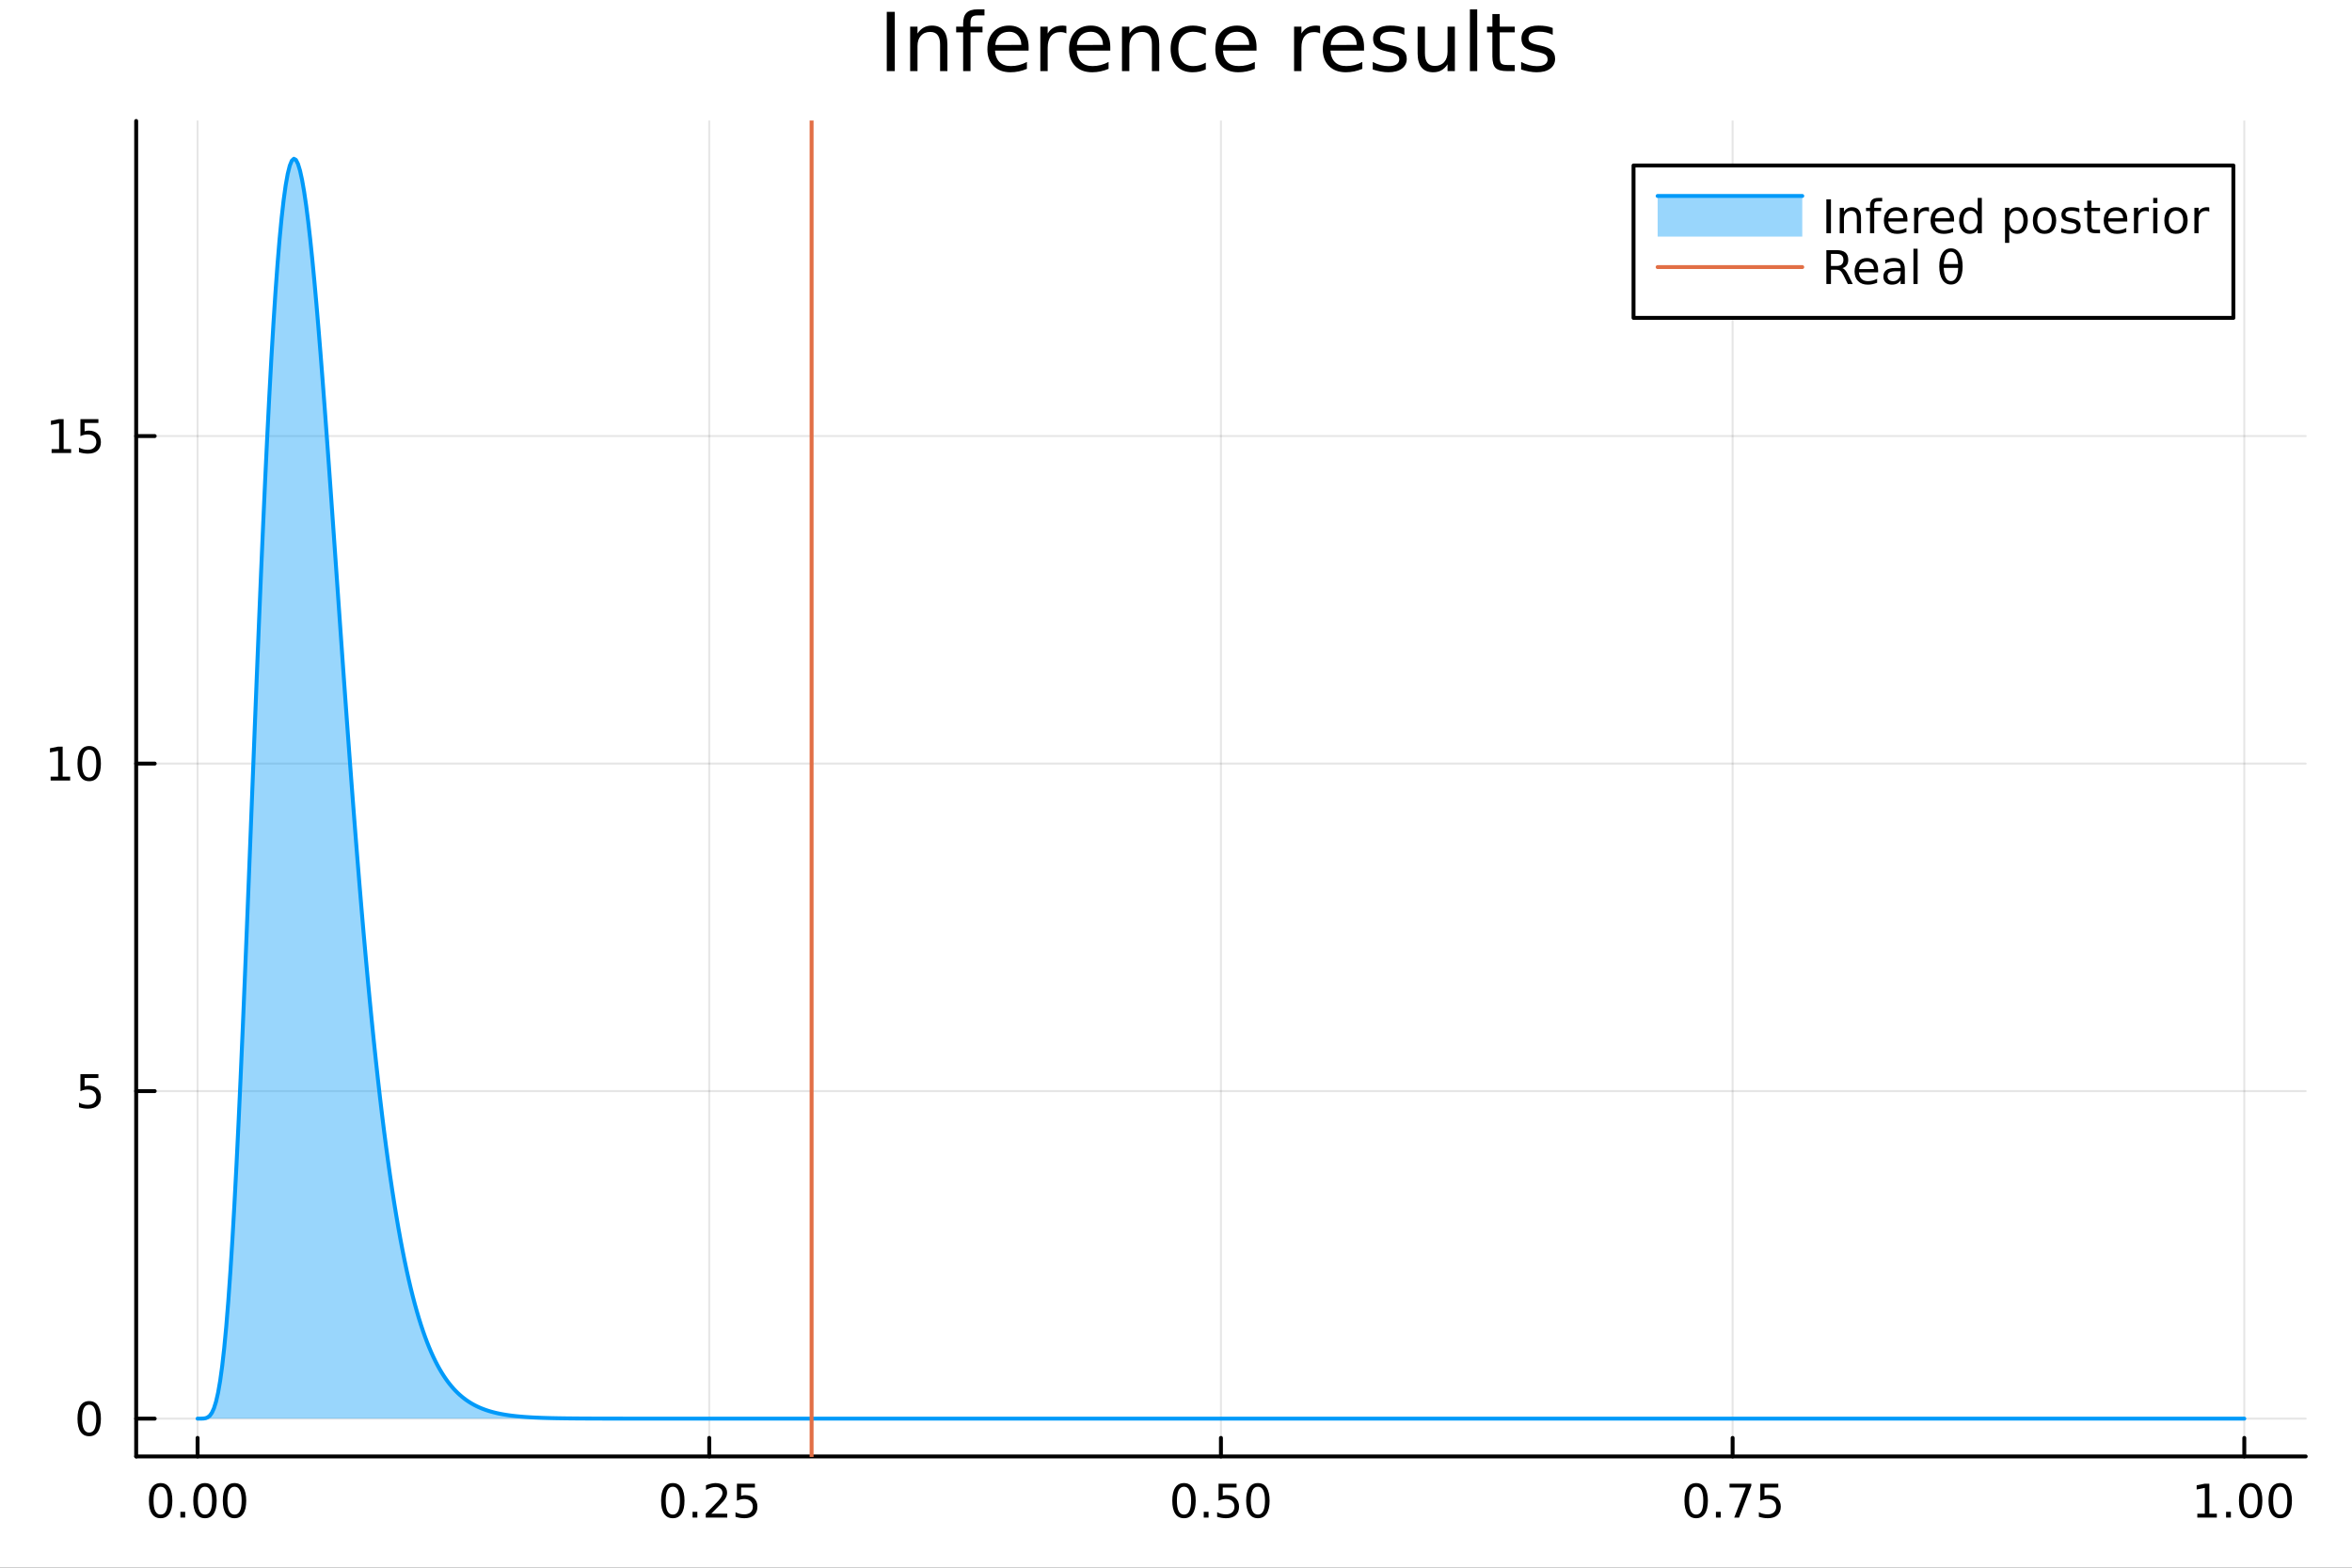 <?xml version="1.0" encoding="utf-8"?>
<svg xmlns="http://www.w3.org/2000/svg" xmlns:xlink="http://www.w3.org/1999/xlink" width="600" height="400" viewBox="0 0 2400 1600">
<rect x="0" y="0" width="2400" height="1600" fill="#333333" stroke="none"/>
<defs>
  <clipPath id="clip470">
    <rect x="0" y="0" width="2400" height="1600"/>
  </clipPath>
</defs>
<path clip-path="url(#clip470)" d="M0 1600 L2400 1600 L2400 0 L0 0  Z" fill="#ffffff" fill-rule="evenodd" fill-opacity="1"/>
<defs>
  <clipPath id="clip471">
    <rect x="480" y="0" width="1681" height="1600"/>
  </clipPath>
</defs>
<path clip-path="url(#clip470)" d="M138.959 1486.45 L2352.76 1486.45 L2352.76 123.472 L138.959 123.472  Z" fill="#ffffff" fill-rule="evenodd" fill-opacity="1"/>
<defs>
  <clipPath id="clip472">
    <rect x="138" y="123" width="2215" height="1364"/>
  </clipPath>
</defs>
<polyline clip-path="url(#clip472)" style="stroke:#000000; stroke-linecap:round; stroke-linejoin:round; stroke-width:2; stroke-opacity:0.1; fill:none" points="201.614,1486.45 201.614,123.472 "/>
<polyline clip-path="url(#clip472)" style="stroke:#000000; stroke-linecap:round; stroke-linejoin:round; stroke-width:2; stroke-opacity:0.1; fill:none" points="723.736,1486.45 723.736,123.472 "/>
<polyline clip-path="url(#clip472)" style="stroke:#000000; stroke-linecap:round; stroke-linejoin:round; stroke-width:2; stroke-opacity:0.1; fill:none" points="1245.86,1486.45 1245.86,123.472 "/>
<polyline clip-path="url(#clip472)" style="stroke:#000000; stroke-linecap:round; stroke-linejoin:round; stroke-width:2; stroke-opacity:0.1; fill:none" points="1767.98,1486.45 1767.98,123.472 "/>
<polyline clip-path="url(#clip472)" style="stroke:#000000; stroke-linecap:round; stroke-linejoin:round; stroke-width:2; stroke-opacity:0.1; fill:none" points="2290.1,1486.45 2290.1,123.472 "/>
<polyline clip-path="url(#clip472)" style="stroke:#000000; stroke-linecap:round; stroke-linejoin:round; stroke-width:2; stroke-opacity:0.1; fill:none" points="138.959,1447.87 2352.76,1447.87 "/>
<polyline clip-path="url(#clip472)" style="stroke:#000000; stroke-linecap:round; stroke-linejoin:round; stroke-width:2; stroke-opacity:0.1; fill:none" points="138.959,1113.6 2352.76,1113.6 "/>
<polyline clip-path="url(#clip472)" style="stroke:#000000; stroke-linecap:round; stroke-linejoin:round; stroke-width:2; stroke-opacity:0.1; fill:none" points="138.959,779.322 2352.76,779.322 "/>
<polyline clip-path="url(#clip472)" style="stroke:#000000; stroke-linecap:round; stroke-linejoin:round; stroke-width:2; stroke-opacity:0.1; fill:none" points="138.959,445.047 2352.76,445.047 "/>
<polyline clip-path="url(#clip470)" style="stroke:#000000; stroke-linecap:round; stroke-linejoin:round; stroke-width:4; stroke-opacity:1; fill:none" points="138.959,1486.45 2352.76,1486.45 "/>
<polyline clip-path="url(#clip470)" style="stroke:#000000; stroke-linecap:round; stroke-linejoin:round; stroke-width:4; stroke-opacity:1; fill:none" points="201.614,1486.45 201.614,1467.55 "/>
<polyline clip-path="url(#clip470)" style="stroke:#000000; stroke-linecap:round; stroke-linejoin:round; stroke-width:4; stroke-opacity:1; fill:none" points="723.736,1486.45 723.736,1467.55 "/>
<polyline clip-path="url(#clip470)" style="stroke:#000000; stroke-linecap:round; stroke-linejoin:round; stroke-width:4; stroke-opacity:1; fill:none" points="1245.86,1486.45 1245.86,1467.55 "/>
<polyline clip-path="url(#clip470)" style="stroke:#000000; stroke-linecap:round; stroke-linejoin:round; stroke-width:4; stroke-opacity:1; fill:none" points="1767.98,1486.45 1767.98,1467.55 "/>
<polyline clip-path="url(#clip470)" style="stroke:#000000; stroke-linecap:round; stroke-linejoin:round; stroke-width:4; stroke-opacity:1; fill:none" points="2290.1,1486.45 2290.1,1467.55 "/>
<path clip-path="url(#clip470)" d="M163.917 1517.37 Q160.306 1517.37 158.478 1520.93 Q156.672 1524.47 156.672 1531.6 Q156.672 1538.71 158.478 1542.27 Q160.306 1545.82 163.917 1545.82 Q167.552 1545.82 169.357 1542.27 Q171.186 1538.71 171.186 1531.6 Q171.186 1524.47 169.357 1520.93 Q167.552 1517.37 163.917 1517.37 M163.917 1513.66 Q169.728 1513.66 172.783 1518.27 Q175.862 1522.85 175.862 1531.6 Q175.862 1540.33 172.783 1544.94 Q169.728 1549.52 163.917 1549.52 Q158.107 1549.52 155.029 1544.94 Q151.973 1540.33 151.973 1531.6 Q151.973 1522.85 155.029 1518.27 Q158.107 1513.66 163.917 1513.66 Z" fill="#000000" fill-rule="nonzero" fill-opacity="1" /><path clip-path="url(#clip470)" d="M184.079 1542.97 L188.964 1542.97 L188.964 1548.85 L184.079 1548.85 L184.079 1542.97 Z" fill="#000000" fill-rule="nonzero" fill-opacity="1" /><path clip-path="url(#clip470)" d="M209.149 1517.37 Q205.538 1517.37 203.709 1520.93 Q201.903 1524.47 201.903 1531.6 Q201.903 1538.71 203.709 1542.27 Q205.538 1545.82 209.149 1545.82 Q212.783 1545.82 214.589 1542.27 Q216.417 1538.71 216.417 1531.6 Q216.417 1524.47 214.589 1520.93 Q212.783 1517.37 209.149 1517.37 M209.149 1513.66 Q214.959 1513.66 218.014 1518.27 Q221.093 1522.85 221.093 1531.6 Q221.093 1540.33 218.014 1544.94 Q214.959 1549.52 209.149 1549.52 Q203.339 1549.52 200.26 1544.94 Q197.204 1540.33 197.204 1531.6 Q197.204 1522.85 200.26 1518.27 Q203.339 1513.66 209.149 1513.66 Z" fill="#000000" fill-rule="nonzero" fill-opacity="1" /><path clip-path="url(#clip470)" d="M239.311 1517.37 Q235.7 1517.37 233.871 1520.93 Q232.065 1524.47 232.065 1531.6 Q232.065 1538.71 233.871 1542.27 Q235.7 1545.82 239.311 1545.82 Q242.945 1545.82 244.75 1542.27 Q246.579 1538.71 246.579 1531.6 Q246.579 1524.47 244.75 1520.93 Q242.945 1517.37 239.311 1517.37 M239.311 1513.66 Q245.121 1513.66 248.176 1518.27 Q251.255 1522.85 251.255 1531.6 Q251.255 1540.33 248.176 1544.94 Q245.121 1549.52 239.311 1549.52 Q233.5 1549.52 230.422 1544.94 Q227.366 1540.33 227.366 1531.6 Q227.366 1522.85 230.422 1518.27 Q233.5 1513.66 239.311 1513.66 Z" fill="#000000" fill-rule="nonzero" fill-opacity="1" /><path clip-path="url(#clip470)" d="M686.537 1517.37 Q682.926 1517.37 681.097 1520.93 Q679.292 1524.47 679.292 1531.6 Q679.292 1538.71 681.097 1542.27 Q682.926 1545.82 686.537 1545.82 Q690.171 1545.82 691.977 1542.27 Q693.805 1538.71 693.805 1531.6 Q693.805 1524.47 691.977 1520.93 Q690.171 1517.37 686.537 1517.37 M686.537 1513.66 Q692.347 1513.66 695.403 1518.27 Q698.481 1522.85 698.481 1531.6 Q698.481 1540.33 695.403 1544.94 Q692.347 1549.52 686.537 1549.52 Q680.727 1549.52 677.648 1544.94 Q674.593 1540.33 674.593 1531.6 Q674.593 1522.85 677.648 1518.27 Q680.727 1513.66 686.537 1513.66 Z" fill="#000000" fill-rule="nonzero" fill-opacity="1" /><path clip-path="url(#clip470)" d="M706.699 1542.97 L711.583 1542.97 L711.583 1548.85 L706.699 1548.85 L706.699 1542.97 Z" fill="#000000" fill-rule="nonzero" fill-opacity="1" /><path clip-path="url(#clip470)" d="M725.796 1544.91 L742.115 1544.91 L742.115 1548.85 L720.171 1548.85 L720.171 1544.91 Q722.833 1542.16 727.416 1537.53 Q732.023 1532.88 733.203 1531.53 Q735.449 1529.01 736.328 1527.27 Q737.231 1525.51 737.231 1523.82 Q737.231 1521.07 735.287 1519.33 Q733.365 1517.6 730.264 1517.6 Q728.065 1517.6 725.611 1518.36 Q723.18 1519.13 720.403 1520.68 L720.403 1515.95 Q723.227 1514.82 725.68 1514.24 Q728.134 1513.66 730.171 1513.66 Q735.541 1513.66 738.736 1516.35 Q741.93 1519.03 741.93 1523.52 Q741.93 1525.65 741.12 1527.57 Q740.333 1529.47 738.227 1532.07 Q737.648 1532.74 734.546 1535.95 Q731.444 1539.15 725.796 1544.91 Z" fill="#000000" fill-rule="nonzero" fill-opacity="1" /><path clip-path="url(#clip470)" d="M751.976 1514.29 L770.333 1514.29 L770.333 1518.22 L756.259 1518.22 L756.259 1526.7 Q757.277 1526.35 758.296 1526.19 Q759.314 1526 760.333 1526 Q766.12 1526 769.5 1529.17 Q772.879 1532.34 772.879 1537.76 Q772.879 1543.34 769.407 1546.44 Q765.935 1549.52 759.615 1549.52 Q757.439 1549.52 755.171 1549.15 Q752.926 1548.78 750.518 1548.04 L750.518 1543.34 Q752.601 1544.47 754.824 1545.03 Q757.046 1545.58 759.523 1545.58 Q763.527 1545.58 765.865 1543.48 Q768.203 1541.37 768.203 1537.76 Q768.203 1534.15 765.865 1532.04 Q763.527 1529.94 759.523 1529.94 Q757.648 1529.94 755.773 1530.35 Q753.921 1530.77 751.976 1531.65 L751.976 1514.29 Z" fill="#000000" fill-rule="nonzero" fill-opacity="1" /><path clip-path="url(#clip470)" d="M1208.16 1517.37 Q1204.55 1517.37 1202.72 1520.93 Q1200.92 1524.47 1200.92 1531.6 Q1200.92 1538.71 1202.72 1542.27 Q1204.55 1545.82 1208.16 1545.82 Q1211.8 1545.82 1213.6 1542.27 Q1215.43 1538.71 1215.43 1531.6 Q1215.43 1524.47 1213.6 1520.93 Q1211.8 1517.37 1208.16 1517.37 M1208.16 1513.66 Q1213.97 1513.66 1217.03 1518.27 Q1220.11 1522.85 1220.11 1531.6 Q1220.11 1540.33 1217.03 1544.94 Q1213.97 1549.52 1208.16 1549.52 Q1202.35 1549.52 1199.27 1544.94 Q1196.22 1540.33 1196.22 1531.6 Q1196.22 1522.85 1199.27 1518.27 Q1202.35 1513.66 1208.16 1513.66 Z" fill="#000000" fill-rule="nonzero" fill-opacity="1" /><path clip-path="url(#clip470)" d="M1228.32 1542.97 L1233.21 1542.97 L1233.21 1548.85 L1228.32 1548.85 L1228.32 1542.97 Z" fill="#000000" fill-rule="nonzero" fill-opacity="1" /><path clip-path="url(#clip470)" d="M1243.44 1514.29 L1261.8 1514.29 L1261.8 1518.22 L1247.72 1518.22 L1247.72 1526.7 Q1248.74 1526.35 1249.76 1526.19 Q1250.78 1526 1251.8 1526 Q1257.58 1526 1260.96 1529.17 Q1264.34 1532.34 1264.34 1537.76 Q1264.34 1543.34 1260.87 1546.44 Q1257.4 1549.52 1251.08 1549.52 Q1248.9 1549.52 1246.63 1549.15 Q1244.39 1548.78 1241.98 1548.04 L1241.98 1543.34 Q1244.06 1544.47 1246.29 1545.03 Q1248.51 1545.58 1250.98 1545.58 Q1254.99 1545.58 1257.33 1543.48 Q1259.67 1541.37 1259.67 1537.76 Q1259.67 1534.15 1257.33 1532.04 Q1254.99 1529.94 1250.98 1529.94 Q1249.11 1529.94 1247.23 1530.35 Q1245.38 1530.77 1243.44 1531.65 L1243.44 1514.29 Z" fill="#000000" fill-rule="nonzero" fill-opacity="1" /><path clip-path="url(#clip470)" d="M1283.55 1517.37 Q1279.94 1517.37 1278.11 1520.93 Q1276.31 1524.47 1276.31 1531.6 Q1276.31 1538.71 1278.11 1542.27 Q1279.94 1545.82 1283.55 1545.82 Q1287.19 1545.82 1288.99 1542.27 Q1290.82 1538.71 1290.82 1531.6 Q1290.82 1524.47 1288.99 1520.93 Q1287.19 1517.37 1283.55 1517.37 M1283.55 1513.66 Q1289.36 1513.66 1292.42 1518.27 Q1295.5 1522.85 1295.5 1531.6 Q1295.5 1540.33 1292.42 1544.94 Q1289.36 1549.52 1283.55 1549.52 Q1277.74 1549.52 1274.67 1544.94 Q1271.61 1540.33 1271.61 1531.6 Q1271.61 1522.85 1274.67 1518.27 Q1277.74 1513.66 1283.55 1513.66 Z" fill="#000000" fill-rule="nonzero" fill-opacity="1" /><path clip-path="url(#clip470)" d="M1730.78 1517.37 Q1727.17 1517.37 1725.34 1520.93 Q1723.54 1524.47 1723.54 1531.6 Q1723.54 1538.71 1725.34 1542.27 Q1727.17 1545.82 1730.78 1545.82 Q1734.41 1545.82 1736.22 1542.27 Q1738.05 1538.71 1738.05 1531.6 Q1738.05 1524.47 1736.22 1520.93 Q1734.41 1517.37 1730.78 1517.37 M1730.78 1513.66 Q1736.59 1513.66 1739.65 1518.27 Q1742.72 1522.85 1742.72 1531.6 Q1742.72 1540.33 1739.65 1544.94 Q1736.59 1549.52 1730.78 1549.52 Q1724.97 1549.52 1721.89 1544.94 Q1718.84 1540.33 1718.84 1531.6 Q1718.84 1522.85 1721.89 1518.27 Q1724.97 1513.66 1730.78 1513.66 Z" fill="#000000" fill-rule="nonzero" fill-opacity="1" /><path clip-path="url(#clip470)" d="M1750.94 1542.97 L1755.83 1542.97 L1755.83 1548.85 L1750.94 1548.85 L1750.94 1542.97 Z" fill="#000000" fill-rule="nonzero" fill-opacity="1" /><path clip-path="url(#clip470)" d="M1764.83 1514.29 L1787.05 1514.29 L1787.05 1516.28 L1774.51 1548.85 L1769.62 1548.85 L1781.43 1518.22 L1764.83 1518.22 L1764.83 1514.29 Z" fill="#000000" fill-rule="nonzero" fill-opacity="1" /><path clip-path="url(#clip470)" d="M1796.22 1514.29 L1814.58 1514.29 L1814.58 1518.22 L1800.5 1518.22 L1800.5 1526.7 Q1801.52 1526.35 1802.54 1526.19 Q1803.56 1526 1804.58 1526 Q1810.36 1526 1813.74 1529.17 Q1817.12 1532.34 1817.12 1537.76 Q1817.12 1543.34 1813.65 1546.44 Q1810.18 1549.52 1803.86 1549.52 Q1801.68 1549.52 1799.41 1549.15 Q1797.17 1548.78 1794.76 1548.04 L1794.76 1543.34 Q1796.85 1544.47 1799.07 1545.03 Q1801.29 1545.58 1803.77 1545.58 Q1807.77 1545.58 1810.11 1543.48 Q1812.45 1541.37 1812.45 1537.76 Q1812.45 1534.15 1810.11 1532.04 Q1807.77 1529.94 1803.77 1529.94 Q1801.89 1529.94 1800.02 1530.35 Q1798.16 1530.77 1796.22 1531.65 L1796.22 1514.29 Z" fill="#000000" fill-rule="nonzero" fill-opacity="1" /><path clip-path="url(#clip470)" d="M2242.17 1544.91 L2249.81 1544.91 L2249.81 1518.55 L2241.5 1520.21 L2241.5 1515.95 L2249.77 1514.29 L2254.44 1514.29 L2254.44 1544.91 L2262.08 1544.91 L2262.08 1548.85 L2242.17 1548.85 L2242.17 1544.91 Z" fill="#000000" fill-rule="nonzero" fill-opacity="1" /><path clip-path="url(#clip470)" d="M2271.52 1542.97 L2276.41 1542.97 L2276.41 1548.85 L2271.52 1548.85 L2271.52 1542.97 Z" fill="#000000" fill-rule="nonzero" fill-opacity="1" /><path clip-path="url(#clip470)" d="M2296.59 1517.37 Q2292.98 1517.37 2291.15 1520.93 Q2289.35 1524.47 2289.35 1531.6 Q2289.35 1538.71 2291.15 1542.27 Q2292.98 1545.82 2296.59 1545.82 Q2300.23 1545.82 2302.03 1542.27 Q2303.86 1538.71 2303.86 1531.6 Q2303.86 1524.47 2302.03 1520.93 Q2300.23 1517.37 2296.59 1517.37 M2296.59 1513.66 Q2302.4 1513.66 2305.46 1518.27 Q2308.54 1522.85 2308.54 1531.6 Q2308.54 1540.33 2305.46 1544.94 Q2302.4 1549.52 2296.59 1549.52 Q2290.78 1549.52 2287.71 1544.94 Q2284.65 1540.33 2284.65 1531.6 Q2284.65 1522.85 2287.71 1518.27 Q2290.78 1513.66 2296.59 1513.66 Z" fill="#000000" fill-rule="nonzero" fill-opacity="1" /><path clip-path="url(#clip470)" d="M2326.76 1517.37 Q2323.15 1517.37 2321.32 1520.93 Q2319.51 1524.47 2319.51 1531.6 Q2319.51 1538.71 2321.32 1542.27 Q2323.15 1545.82 2326.76 1545.82 Q2330.39 1545.82 2332.2 1542.27 Q2334.02 1538.71 2334.02 1531.6 Q2334.02 1524.47 2332.2 1520.93 Q2330.39 1517.37 2326.76 1517.37 M2326.76 1513.66 Q2332.57 1513.66 2335.62 1518.27 Q2338.7 1522.85 2338.7 1531.6 Q2338.7 1540.33 2335.62 1544.94 Q2332.57 1549.52 2326.76 1549.52 Q2320.95 1549.52 2317.87 1544.94 Q2314.81 1540.33 2314.81 1531.6 Q2314.81 1522.85 2317.87 1518.27 Q2320.95 1513.66 2326.76 1513.66 Z" fill="#000000" fill-rule="nonzero" fill-opacity="1" /><polyline clip-path="url(#clip470)" style="stroke:#000000; stroke-linecap:round; stroke-linejoin:round; stroke-width:4; stroke-opacity:1; fill:none" points="138.959,1486.45 138.959,123.472 "/>
<polyline clip-path="url(#clip470)" style="stroke:#000000; stroke-linecap:round; stroke-linejoin:round; stroke-width:4; stroke-opacity:1; fill:none" points="138.959,1447.87 157.857,1447.87 "/>
<polyline clip-path="url(#clip470)" style="stroke:#000000; stroke-linecap:round; stroke-linejoin:round; stroke-width:4; stroke-opacity:1; fill:none" points="138.959,1113.6 157.857,1113.6 "/>
<polyline clip-path="url(#clip470)" style="stroke:#000000; stroke-linecap:round; stroke-linejoin:round; stroke-width:4; stroke-opacity:1; fill:none" points="138.959,779.322 157.857,779.322 "/>
<polyline clip-path="url(#clip470)" style="stroke:#000000; stroke-linecap:round; stroke-linejoin:round; stroke-width:4; stroke-opacity:1; fill:none" points="138.959,445.047 157.857,445.047 "/>
<path clip-path="url(#clip470)" d="M91.015 1433.67 Q87.404 1433.67 85.575 1437.24 Q83.77 1440.78 83.77 1447.91 Q83.77 1455.01 85.575 1458.58 Q87.404 1462.12 91.015 1462.12 Q94.649 1462.12 96.455 1458.58 Q98.284 1455.01 98.284 1447.91 Q98.284 1440.78 96.455 1437.24 Q94.649 1433.67 91.015 1433.67 M91.015 1429.97 Q96.825 1429.97 99.881 1434.57 Q102.959 1439.16 102.959 1447.91 Q102.959 1456.63 99.881 1461.24 Q96.825 1465.82 91.015 1465.82 Q85.205 1465.82 82.126 1461.24 Q79.071 1456.63 79.071 1447.91 Q79.071 1439.16 82.126 1434.57 Q85.205 1429.97 91.015 1429.97 Z" fill="#000000" fill-rule="nonzero" fill-opacity="1" /><path clip-path="url(#clip470)" d="M82.057 1096.32 L100.413 1096.32 L100.413 1100.25 L86.339 1100.25 L86.339 1108.72 Q87.358 1108.38 88.376 1108.22 Q89.395 1108.03 90.413 1108.03 Q96.2 1108.03 99.58 1111.2 Q102.959 1114.37 102.959 1119.79 Q102.959 1125.37 99.487 1128.47 Q96.015 1131.55 89.696 1131.55 Q87.52 1131.55 85.251 1131.18 Q83.006 1130.81 80.598 1130.07 L80.598 1125.37 Q82.682 1126.5 84.904 1127.06 Q87.126 1127.61 89.603 1127.61 Q93.608 1127.61 95.946 1125.51 Q98.284 1123.4 98.284 1119.79 Q98.284 1116.18 95.946 1114.07 Q93.608 1111.97 89.603 1111.97 Q87.728 1111.97 85.853 1112.38 Q84.001 1112.8 82.057 1113.68 L82.057 1096.32 Z" fill="#000000" fill-rule="nonzero" fill-opacity="1" /><path clip-path="url(#clip470)" d="M51.663 792.667 L59.302 792.667 L59.302 766.301 L50.992 767.968 L50.992 763.709 L59.256 762.042 L63.932 762.042 L63.932 792.667 L71.571 792.667 L71.571 796.602 L51.663 796.602 L51.663 792.667 Z" fill="#000000" fill-rule="nonzero" fill-opacity="1" /><path clip-path="url(#clip470)" d="M91.015 765.121 Q87.404 765.121 85.575 768.686 Q83.77 772.227 83.77 779.357 Q83.77 786.463 85.575 790.028 Q87.404 793.57 91.015 793.57 Q94.649 793.57 96.455 790.028 Q98.284 786.463 98.284 779.357 Q98.284 772.227 96.455 768.686 Q94.649 765.121 91.015 765.121 M91.015 761.417 Q96.825 761.417 99.881 766.024 Q102.959 770.607 102.959 779.357 Q102.959 788.084 99.881 792.69 Q96.825 797.273 91.015 797.273 Q85.205 797.273 82.126 792.69 Q79.071 788.084 79.071 779.357 Q79.071 770.607 82.126 766.024 Q85.205 761.417 91.015 761.417 Z" fill="#000000" fill-rule="nonzero" fill-opacity="1" /><path clip-path="url(#clip470)" d="M52.659 458.392 L60.298 458.392 L60.298 432.026 L51.987 433.693 L51.987 429.433 L60.251 427.767 L64.927 427.767 L64.927 458.392 L72.566 458.392 L72.566 462.327 L52.659 462.327 L52.659 458.392 Z" fill="#000000" fill-rule="nonzero" fill-opacity="1" /><path clip-path="url(#clip470)" d="M82.057 427.767 L100.413 427.767 L100.413 431.702 L86.339 431.702 L86.339 440.174 Q87.358 439.827 88.376 439.665 Q89.395 439.48 90.413 439.48 Q96.2 439.48 99.58 442.651 Q102.959 445.822 102.959 451.239 Q102.959 456.817 99.487 459.919 Q96.015 462.998 89.696 462.998 Q87.52 462.998 85.251 462.628 Q83.006 462.257 80.598 461.516 L80.598 456.817 Q82.682 457.952 84.904 458.507 Q87.126 459.063 89.603 459.063 Q93.608 459.063 95.946 456.956 Q98.284 454.85 98.284 451.239 Q98.284 447.628 95.946 445.521 Q93.608 443.415 89.603 443.415 Q87.728 443.415 85.853 443.831 Q84.001 444.248 82.057 445.128 L82.057 427.767 Z" fill="#000000" fill-rule="nonzero" fill-opacity="1" /><path clip-path="url(#clip470)" d="M904.873 12.096 L913.056 12.096 L913.056 72.576 L904.873 72.576 L904.873 12.096 Z" fill="#000000" fill-rule="nonzero" fill-opacity="1" /><path clip-path="url(#clip470)" d="M966.73 45.192 L966.73 72.576 L959.276 72.576 L959.276 45.435 Q959.276 38.994 956.765 35.794 Q954.253 32.594 949.23 32.594 Q943.194 32.594 939.711 36.442 Q936.227 40.29 936.227 46.934 L936.227 72.576 L928.733 72.576 L928.733 27.206 L936.227 27.206 L936.227 34.254 Q938.9 30.163 942.506 28.138 Q946.152 26.112 950.891 26.112 Q958.709 26.112 962.72 30.973 Q966.73 35.794 966.73 45.192 Z" fill="#000000" fill-rule="nonzero" fill-opacity="1" /><path clip-path="url(#clip470)" d="M1004.57 9.544 L1004.57 15.742 L997.436 15.742 Q993.426 15.742 991.846 17.362 Q990.306 18.983 990.306 23.195 L990.306 27.206 L1002.58 27.206 L1002.58 32.999 L990.306 32.999 L990.306 72.576 L982.812 72.576 L982.812 32.999 L975.683 32.999 L975.683 27.206 L982.812 27.206 L982.812 24.046 Q982.812 16.471 986.336 13.028 Q989.861 9.544 997.517 9.544 L1004.57 9.544 Z" fill="#000000" fill-rule="nonzero" fill-opacity="1" /><path clip-path="url(#clip470)" d="M1049.61 48.028 L1049.61 51.673 L1015.34 51.673 Q1015.83 59.37 1019.96 63.421 Q1024.13 67.431 1031.54 67.431 Q1035.84 67.431 1039.85 66.378 Q1043.9 65.325 1047.87 63.218 L1047.87 70.267 Q1043.86 71.968 1039.65 72.86 Q1035.43 73.751 1031.1 73.751 Q1020.24 73.751 1013.88 67.431 Q1007.56 61.112 1007.56 50.337 Q1007.56 39.197 1013.56 32.675 Q1019.59 26.112 1029.8 26.112 Q1038.96 26.112 1044.26 32.026 Q1049.61 37.9 1049.61 48.028 M1042.16 45.84 Q1042.08 39.723 1038.71 36.077 Q1035.39 32.431 1029.88 32.431 Q1023.65 32.431 1019.88 35.956 Q1016.15 39.48 1015.58 45.88 L1042.16 45.84 Z" fill="#000000" fill-rule="nonzero" fill-opacity="1" /><path clip-path="url(#clip470)" d="M1088.14 34.173 Q1086.88 33.444 1085.38 33.12 Q1083.92 32.756 1082.14 32.756 Q1075.82 32.756 1072.42 36.888 Q1069.06 40.979 1069.06 48.676 L1069.06 72.576 L1061.56 72.576 L1061.56 27.206 L1069.06 27.206 L1069.06 34.254 Q1071.41 30.122 1075.17 28.138 Q1078.94 26.112 1084.33 26.112 Q1085.1 26.112 1086.03 26.234 Q1086.96 26.315 1088.1 26.517 L1088.14 34.173 Z" fill="#000000" fill-rule="nonzero" fill-opacity="1" /><path clip-path="url(#clip470)" d="M1132.94 48.028 L1132.94 51.673 L1098.67 51.673 Q1099.15 59.37 1103.29 63.421 Q1107.46 67.431 1114.87 67.431 Q1119.17 67.431 1123.18 66.378 Q1127.23 65.325 1131.2 63.218 L1131.2 70.267 Q1127.19 71.968 1122.97 72.86 Q1118.76 73.751 1114.43 73.751 Q1103.57 73.751 1097.21 67.431 Q1090.89 61.112 1090.89 50.337 Q1090.89 39.197 1096.89 32.675 Q1102.92 26.112 1113.13 26.112 Q1122.28 26.112 1127.59 32.026 Q1132.94 37.9 1132.94 48.028 M1125.49 45.84 Q1125.4 39.723 1122.04 36.077 Q1118.72 32.431 1113.21 32.431 Q1106.97 32.431 1103.21 35.956 Q1099.48 39.48 1098.91 45.88 L1125.49 45.84 Z" fill="#000000" fill-rule="nonzero" fill-opacity="1" /><path clip-path="url(#clip470)" d="M1182.89 45.192 L1182.89 72.576 L1175.43 72.576 L1175.43 45.435 Q1175.43 38.994 1172.92 35.794 Q1170.41 32.594 1165.39 32.594 Q1159.35 32.594 1155.87 36.442 Q1152.38 40.29 1152.38 46.934 L1152.38 72.576 L1144.89 72.576 L1144.89 27.206 L1152.38 27.206 L1152.38 34.254 Q1155.06 30.163 1158.66 28.138 Q1162.31 26.112 1167.05 26.112 Q1174.87 26.112 1178.88 30.973 Q1182.89 35.794 1182.89 45.192 Z" fill="#000000" fill-rule="nonzero" fill-opacity="1" /><path clip-path="url(#clip470)" d="M1230.4 28.948 L1230.4 35.915 Q1227.24 34.173 1224.04 33.323 Q1220.88 32.431 1217.64 32.431 Q1210.39 32.431 1206.38 37.05 Q1202.37 41.627 1202.37 49.931 Q1202.37 58.236 1206.38 62.854 Q1210.39 67.431 1217.64 67.431 Q1220.88 67.431 1224.04 66.581 Q1227.24 65.689 1230.4 63.948 L1230.4 70.834 Q1227.28 72.292 1223.92 73.022 Q1220.6 73.751 1216.83 73.751 Q1206.58 73.751 1200.55 67.31 Q1194.51 60.869 1194.51 49.931 Q1194.51 38.832 1200.59 32.472 Q1206.71 26.112 1217.32 26.112 Q1220.76 26.112 1224.04 26.841 Q1227.32 27.53 1230.4 28.948 Z" fill="#000000" fill-rule="nonzero" fill-opacity="1" /><path clip-path="url(#clip470)" d="M1282.17 48.028 L1282.17 51.673 L1247.9 51.673 Q1248.39 59.37 1252.52 63.421 Q1256.69 67.431 1264.11 67.431 Q1268.4 67.431 1272.41 66.378 Q1276.46 65.325 1280.43 63.218 L1280.43 70.267 Q1276.42 71.968 1272.21 72.86 Q1268 73.751 1263.66 73.751 Q1252.8 73.751 1246.45 67.431 Q1240.13 61.112 1240.13 50.337 Q1240.13 39.197 1246.12 32.675 Q1252.16 26.112 1262.37 26.112 Q1271.52 26.112 1276.83 32.026 Q1282.17 37.9 1282.17 48.028 M1274.72 45.84 Q1274.64 39.723 1271.28 36.077 Q1267.96 32.431 1262.45 32.431 Q1256.21 32.431 1252.44 35.956 Q1248.71 39.48 1248.15 45.88 L1274.72 45.84 Z" fill="#000000" fill-rule="nonzero" fill-opacity="1" /><path clip-path="url(#clip470)" d="M1347.07 34.173 Q1345.81 33.444 1344.31 33.12 Q1342.86 32.756 1341.07 32.756 Q1334.75 32.756 1331.35 36.888 Q1327.99 40.979 1327.99 48.676 L1327.99 72.576 L1320.5 72.576 L1320.5 27.206 L1327.99 27.206 L1327.99 34.254 Q1330.34 30.122 1334.11 28.138 Q1337.87 26.112 1343.26 26.112 Q1344.03 26.112 1344.96 26.234 Q1345.89 26.315 1347.03 26.517 L1347.07 34.173 Z" fill="#000000" fill-rule="nonzero" fill-opacity="1" /><path clip-path="url(#clip470)" d="M1391.87 48.028 L1391.87 51.673 L1357.6 51.673 Q1358.09 59.37 1362.22 63.421 Q1366.39 67.431 1373.81 67.431 Q1378.1 67.431 1382.11 66.378 Q1386.16 65.325 1390.13 63.218 L1390.13 70.267 Q1386.12 71.968 1381.91 72.86 Q1377.69 73.751 1373.36 73.751 Q1362.5 73.751 1356.14 67.431 Q1349.82 61.112 1349.82 50.337 Q1349.82 39.197 1355.82 32.675 Q1361.86 26.112 1372.06 26.112 Q1381.22 26.112 1386.53 32.026 Q1391.87 37.9 1391.87 48.028 M1384.42 45.84 Q1384.34 39.723 1380.98 36.077 Q1377.65 32.431 1372.14 32.431 Q1365.91 32.431 1362.14 35.956 Q1358.41 39.48 1357.84 45.88 L1384.42 45.84 Z" fill="#000000" fill-rule="nonzero" fill-opacity="1" /><path clip-path="url(#clip470)" d="M1433.03 28.543 L1433.03 35.591 Q1429.87 33.971 1426.47 33.161 Q1423.06 32.35 1419.42 32.35 Q1413.87 32.35 1411.07 34.052 Q1408.32 35.753 1408.32 39.156 Q1408.32 41.749 1410.3 43.248 Q1412.29 44.706 1418.28 46.043 L1420.84 46.61 Q1428.78 48.311 1432.1 51.43 Q1435.46 54.509 1435.46 60.059 Q1435.46 66.378 1430.44 70.064 Q1425.45 73.751 1416.7 73.751 Q1413.06 73.751 1409.09 73.022 Q1405.16 72.333 1400.78 70.915 L1400.78 63.218 Q1404.92 65.365 1408.93 66.459 Q1412.94 67.512 1416.87 67.512 Q1422.13 67.512 1424.97 65.73 Q1427.8 63.907 1427.8 60.626 Q1427.8 57.588 1425.74 55.967 Q1423.71 54.347 1416.79 52.848 L1414.19 52.24 Q1407.27 50.782 1404.19 47.785 Q1401.11 44.746 1401.11 39.48 Q1401.11 33.08 1405.65 29.596 Q1410.18 26.112 1418.53 26.112 Q1422.66 26.112 1426.31 26.72 Q1429.95 27.327 1433.03 28.543 Z" fill="#000000" fill-rule="nonzero" fill-opacity="1" /><path clip-path="url(#clip470)" d="M1446.56 54.671 L1446.56 27.206 L1454.01 27.206 L1454.01 54.387 Q1454.01 60.828 1456.52 64.069 Q1459.04 67.269 1464.06 67.269 Q1470.1 67.269 1473.58 63.421 Q1477.1 59.573 1477.1 52.929 L1477.1 27.206 L1484.56 27.206 L1484.56 72.576 L1477.1 72.576 L1477.1 65.608 Q1474.39 69.74 1470.78 71.766 Q1467.22 73.751 1462.48 73.751 Q1454.66 73.751 1450.61 68.89 Q1446.56 64.029 1446.56 54.671 M1465.32 26.112 L1465.32 26.112 Z" fill="#000000" fill-rule="nonzero" fill-opacity="1" /><path clip-path="url(#clip470)" d="M1499.91 9.544 L1507.36 9.544 L1507.36 72.576 L1499.91 72.576 L1499.91 9.544 Z" fill="#000000" fill-rule="nonzero" fill-opacity="1" /><path clip-path="url(#clip470)" d="M1530.33 14.324 L1530.33 27.206 L1545.69 27.206 L1545.69 32.999 L1530.33 32.999 L1530.33 57.628 Q1530.33 63.178 1531.83 64.758 Q1533.37 66.338 1538.03 66.338 L1545.69 66.338 L1545.69 72.576 L1538.03 72.576 Q1529.4 72.576 1526.12 69.376 Q1522.84 66.135 1522.84 57.628 L1522.84 32.999 L1517.37 32.999 L1517.37 27.206 L1522.84 27.206 L1522.84 14.324 L1530.33 14.324 Z" fill="#000000" fill-rule="nonzero" fill-opacity="1" /><path clip-path="url(#clip470)" d="M1584.41 28.543 L1584.41 35.591 Q1581.25 33.971 1577.85 33.161 Q1574.45 32.35 1570.8 32.35 Q1565.25 32.35 1562.46 34.052 Q1559.7 35.753 1559.7 39.156 Q1559.7 41.749 1561.69 43.248 Q1563.67 44.706 1569.67 46.043 L1572.22 46.61 Q1580.16 48.311 1583.48 51.43 Q1586.84 54.509 1586.84 60.059 Q1586.84 66.378 1581.82 70.064 Q1576.84 73.751 1568.09 73.751 Q1564.44 73.751 1560.47 73.022 Q1556.54 72.333 1552.17 70.915 L1552.17 63.218 Q1556.3 65.365 1560.31 66.459 Q1564.32 67.512 1568.25 67.512 Q1573.52 67.512 1576.35 65.73 Q1579.19 63.907 1579.19 60.626 Q1579.19 57.588 1577.12 55.967 Q1575.09 54.347 1568.17 52.848 L1565.58 52.24 Q1558.65 50.782 1555.57 47.785 Q1552.49 44.746 1552.49 39.48 Q1552.49 33.08 1557.03 29.596 Q1561.56 26.112 1569.91 26.112 Q1574.04 26.112 1577.69 26.72 Q1581.33 27.327 1584.41 28.543 Z" fill="#000000" fill-rule="nonzero" fill-opacity="1" /><path clip-path="url(#clip472)" d="M201.614 1447.87 L203.705 1447.87 L205.795 1447.85 L207.886 1447.74 L209.976 1447.38 L212.067 1446.5 L214.158 1444.79 L216.248 1441.85 L218.339 1437.27 L220.429 1430.63 L222.52 1421.5 L224.61 1409.52 L226.701 1394.38 L228.792 1375.82 L230.882 1353.67 L232.973 1327.83 L235.063 1298.3 L237.154 1265.12 L239.244 1228.44 L241.335 1188.48 L243.426 1145.49 L245.516 1099.79 L247.607 1051.75 L249.697 1001.77 L251.788 950.269 L253.879 897.679 L255.969 844.446 L258.06 791.013 L260.15 737.816 L262.241 685.274 L264.331 633.79 L266.422 583.74 L268.513 535.474 L270.603 489.31 L272.694 445.535 L274.784 404.399 L276.875 366.119 L278.965 330.876 L281.056 298.817 L283.147 270.054 L285.237 244.666 L287.328 222.702 L289.418 204.18 L291.509 189.091 L293.599 177.401 L295.69 169.053 L297.781 163.967 L299.871 162.047 L301.962 163.179 L304.052 167.237 L306.143 174.081 L308.234 183.561 L310.324 195.523 L312.415 209.803 L314.505 226.235 L316.596 244.65 L318.686 264.88 L320.777 286.754 L322.868 310.107 L324.958 334.772 L327.049 360.591 L329.139 387.406 L331.23 415.068 L333.32 443.432 L335.411 472.359 L337.502 501.718 L339.592 531.385 L341.683 561.243 L343.773 591.183 L345.864 621.104 L347.955 650.909 L350.045 680.514 L352.136 709.838 L354.226 738.81 L356.317 767.363 L358.407 795.439 L360.498 822.987 L362.589 849.96 L364.679 876.32 L366.77 902.031 L368.86 927.065 L370.951 951.398 L373.041 975.012 L375.132 997.892 L377.223 1020.03 L379.313 1041.41 L381.404 1062.04 L383.494 1081.91 L385.585 1101.03 L387.675 1119.41 L389.766 1137.04 L391.857 1153.95 L393.947 1170.13 L396.038 1185.62 L398.128 1200.41 L400.219 1214.53 L402.31 1228 L404.4 1240.82 L406.491 1253.03 L408.581 1264.63 L410.672 1275.65 L412.762 1286.11 L414.853 1296.03 L416.944 1305.43 L419.034 1314.32 L421.125 1322.73 L423.215 1330.68 L425.306 1338.19 L427.396 1345.28 L429.487 1351.96 L431.578 1358.25 L433.668 1364.18 L435.759 1369.76 L437.849 1375 L439.94 1379.93 L442.031 1384.55 L444.121 1388.9 L446.212 1392.97 L448.302 1396.78 L450.393 1400.36 L452.483 1403.7 L454.574 1406.83 L456.665 1409.76 L458.755 1412.49 L460.846 1415.04 L462.936 1417.42 L465.027 1419.65 L467.117 1421.72 L469.208 1423.65 L471.299 1425.45 L473.389 1427.12 L475.48 1428.68 L477.57 1430.12 L479.661 1431.47 L481.751 1432.72 L483.842 1433.88 L485.933 1434.96 L488.023 1435.96 L490.114 1436.88 L492.204 1437.74 L494.295 1438.53 L496.386 1439.27 L498.476 1439.95 L500.567 1440.58 L502.657 1441.16 L504.748 1441.7 L506.838 1442.2 L508.929 1442.66 L511.02 1443.08 L513.11 1443.47 L515.201 1443.83 L517.291 1444.16 L519.382 1444.47 L521.472 1444.75 L523.563 1445.01 L525.654 1445.25 L527.744 1445.47 L529.835 1445.67 L531.925 1445.86 L534.016 1446.03 L536.107 1446.19 L538.197 1446.33 L540.288 1446.46 L542.378 1446.58 L544.469 1446.7 L546.559 1446.8 L548.65 1446.89 L550.741 1446.98 L552.831 1447.06 L554.922 1447.13 L557.012 1447.19 L559.103 1447.25 L561.193 1447.31 L563.284 1447.36 L565.375 1447.4 L567.465 1447.45 L569.556 1447.48 L571.646 1447.52 L573.737 1447.55 L575.827 1447.58 L577.918 1447.61 L580.009 1447.63 L582.099 1447.65 L584.19 1447.67 L586.28 1447.69 L588.371 1447.71 L590.462 1447.72 L592.552 1447.74 L594.643 1447.75 L596.733 1447.76 L598.824 1447.77 L600.914 1447.78 L603.005 1447.79 L605.096 1447.8 L607.186 1447.81 L609.277 1447.81 L611.367 1447.82 L613.458 1447.82 L615.548 1447.83 L617.639 1447.83 L619.73 1447.84 L621.82 1447.84 L623.911 1447.84 L626.001 1447.85 L628.092 1447.85 L630.183 1447.85 L632.273 1447.85 L634.364 1447.85 L636.454 1447.86 L638.545 1447.86 L640.635 1447.86 L642.726 1447.86 L644.817 1447.86 L646.907 1447.86 L648.998 1447.86 L651.088 1447.87 L653.179 1447.87 L655.269 1447.87 L657.36 1447.87 L659.451 1447.87 L661.541 1447.87 L663.632 1447.87 L665.722 1447.87 L667.813 1447.87 L669.903 1447.87 L671.994 1447.87 L674.085 1447.87 L676.175 1447.87 L678.266 1447.87 L680.356 1447.87 L682.447 1447.87 L684.538 1447.87 L686.628 1447.87 L688.719 1447.87 L690.809 1447.87 L692.9 1447.87 L694.99 1447.87 L697.081 1447.87 L699.172 1447.87 L701.262 1447.87 L703.353 1447.87 L705.443 1447.87 L707.534 1447.87 L709.624 1447.87 L711.715 1447.87 L713.806 1447.87 L715.896 1447.87 L717.987 1447.87 L720.077 1447.87 L722.168 1447.87 L724.259 1447.87 L726.349 1447.87 L728.44 1447.87 L730.53 1447.87 L732.621 1447.87 L734.711 1447.87 L736.802 1447.87 L738.893 1447.87 L740.983 1447.87 L743.074 1447.87 L745.164 1447.87 L747.255 1447.87 L749.345 1447.87 L751.436 1447.87 L753.527 1447.87 L755.617 1447.87 L757.708 1447.87 L759.798 1447.87 L761.889 1447.87 L763.979 1447.87 L766.07 1447.87 L768.161 1447.87 L770.251 1447.87 L772.342 1447.87 L774.432 1447.87 L776.523 1447.87 L778.614 1447.87 L780.704 1447.87 L782.795 1447.87 L784.885 1447.87 L786.976 1447.87 L789.066 1447.87 L791.157 1447.87 L793.248 1447.87 L795.338 1447.87 L797.429 1447.87 L799.519 1447.87 L801.61 1447.87 L803.7 1447.87 L805.791 1447.87 L807.882 1447.87 L809.972 1447.87 L812.063 1447.87 L814.153 1447.87 L816.244 1447.87 L818.335 1447.87 L820.425 1447.87 L822.516 1447.87 L824.606 1447.87 L826.697 1447.87 L828.787 1447.87 L830.878 1447.87 L832.969 1447.87 L835.059 1447.87 L837.15 1447.87 L839.24 1447.87 L841.331 1447.87 L843.421 1447.87 L845.512 1447.87 L847.603 1447.87 L849.693 1447.87 L851.784 1447.87 L853.874 1447.87 L855.965 1447.87 L858.055 1447.87 L860.146 1447.87 L862.237 1447.87 L864.327 1447.87 L866.418 1447.87 L868.508 1447.87 L870.599 1447.87 L872.69 1447.87 L874.78 1447.87 L876.871 1447.87 L878.961 1447.87 L881.052 1447.87 L883.142 1447.87 L885.233 1447.87 L887.324 1447.87 L889.414 1447.87 L891.505 1447.87 L893.595 1447.87 L895.686 1447.87 L897.776 1447.87 L899.867 1447.87 L901.958 1447.87 L904.048 1447.87 L906.139 1447.87 L908.229 1447.87 L910.32 1447.87 L912.411 1447.87 L914.501 1447.87 L916.592 1447.87 L918.682 1447.87 L920.773 1447.87 L922.863 1447.87 L924.954 1447.87 L927.045 1447.87 L929.135 1447.87 L931.226 1447.87 L933.316 1447.87 L935.407 1447.87 L937.497 1447.87 L939.588 1447.87 L941.679 1447.87 L943.769 1447.87 L945.86 1447.87 L947.95 1447.87 L950.041 1447.87 L952.131 1447.87 L954.222 1447.87 L956.313 1447.87 L958.403 1447.87 L960.494 1447.87 L962.584 1447.87 L964.675 1447.87 L966.766 1447.87 L968.856 1447.87 L970.947 1447.87 L973.037 1447.87 L975.128 1447.87 L977.218 1447.87 L979.309 1447.87 L981.4 1447.87 L983.49 1447.87 L985.581 1447.87 L987.671 1447.87 L989.762 1447.87 L991.852 1447.87 L993.943 1447.87 L996.034 1447.87 L998.124 1447.87 L1000.21 1447.87 L1002.31 1447.87 L1004.4 1447.87 L1006.49 1447.87 L1008.58 1447.87 L1010.67 1447.87 L1012.76 1447.87 L1014.85 1447.87 L1016.94 1447.87 L1019.03 1447.87 L1021.12 1447.87 L1023.21 1447.87 L1025.3 1447.87 L1027.39 1447.87 L1029.48 1447.87 L1031.57 1447.87 L1033.66 1447.87 L1035.75 1447.87 L1037.85 1447.87 L1039.94 1447.87 L1042.03 1447.87 L1044.12 1447.87 L1046.21 1447.87 L1048.3 1447.87 L1050.39 1447.87 L1052.48 1447.87 L1054.57 1447.87 L1056.66 1447.87 L1058.75 1447.87 L1060.84 1447.87 L1062.93 1447.87 L1065.02 1447.87 L1067.11 1447.87 L1069.2 1447.87 L1071.29 1447.87 L1073.39 1447.87 L1075.48 1447.87 L1077.57 1447.87 L1079.66 1447.87 L1081.75 1447.87 L1083.84 1447.87 L1085.93 1447.87 L1088.02 1447.87 L1090.11 1447.87 L1092.2 1447.87 L1094.29 1447.87 L1096.38 1447.87 L1098.47 1447.87 L1100.56 1447.87 L1102.65 1447.87 L1104.74 1447.87 L1106.83 1447.87 L1108.92 1447.87 L1111.02 1447.87 L1113.11 1447.87 L1115.2 1447.87 L1117.29 1447.87 L1119.38 1447.87 L1121.47 1447.87 L1123.56 1447.87 L1125.65 1447.87 L1127.74 1447.87 L1129.83 1447.87 L1131.92 1447.87 L1134.01 1447.87 L1136.1 1447.87 L1138.19 1447.87 L1140.28 1447.87 L1142.37 1447.87 L1144.46 1447.87 L1146.56 1447.87 L1148.65 1447.87 L1150.74 1447.87 L1152.83 1447.87 L1154.92 1447.87 L1157.01 1447.87 L1159.1 1447.87 L1161.19 1447.87 L1163.28 1447.87 L1165.37 1447.87 L1167.46 1447.87 L1169.55 1447.87 L1171.64 1447.87 L1173.73 1447.87 L1175.82 1447.87 L1177.91 1447.87 L1180 1447.87 L1182.1 1447.87 L1184.19 1447.87 L1186.28 1447.87 L1188.37 1447.87 L1190.46 1447.87 L1192.55 1447.87 L1194.64 1447.87 L1196.73 1447.87 L1198.82 1447.87 L1200.91 1447.87 L1203 1447.87 L1205.09 1447.87 L1207.18 1447.87 L1209.27 1447.87 L1211.36 1447.87 L1213.45 1447.87 L1215.54 1447.87 L1217.63 1447.87 L1219.73 1447.87 L1221.82 1447.87 L1223.91 1447.87 L1226 1447.87 L1228.09 1447.87 L1230.18 1447.87 L1232.27 1447.87 L1234.36 1447.87 L1236.45 1447.87 L1238.54 1447.87 L1240.63 1447.87 L1242.72 1447.87 L1244.81 1447.87 L1246.9 1447.87 L1248.99 1447.87 L1251.08 1447.87 L1253.17 1447.87 L1255.27 1447.87 L1257.36 1447.87 L1259.45 1447.87 L1261.54 1447.87 L1263.63 1447.87 L1265.72 1447.87 L1267.81 1447.87 L1269.9 1447.87 L1271.99 1447.87 L1274.08 1447.87 L1276.17 1447.87 L1278.26 1447.87 L1280.35 1447.87 L1282.44 1447.87 L1284.53 1447.87 L1286.62 1447.87 L1288.71 1447.87 L1290.81 1447.87 L1292.9 1447.87 L1294.99 1447.87 L1297.08 1447.87 L1299.17 1447.87 L1301.26 1447.87 L1303.35 1447.87 L1305.44 1447.87 L1307.53 1447.87 L1309.62 1447.87 L1311.71 1447.87 L1313.8 1447.87 L1315.89 1447.87 L1317.98 1447.87 L1320.07 1447.87 L1322.16 1447.87 L1324.25 1447.87 L1326.34 1447.87 L1328.44 1447.87 L1330.53 1447.87 L1332.62 1447.87 L1334.71 1447.87 L1336.8 1447.87 L1338.89 1447.87 L1340.98 1447.87 L1343.07 1447.87 L1345.16 1447.87 L1347.25 1447.87 L1349.34 1447.87 L1351.43 1447.87 L1353.52 1447.87 L1355.61 1447.87 L1357.7 1447.87 L1359.79 1447.87 L1361.88 1447.87 L1363.98 1447.87 L1366.07 1447.87 L1368.16 1447.87 L1370.25 1447.87 L1372.34 1447.87 L1374.43 1447.87 L1376.52 1447.87 L1378.61 1447.87 L1380.7 1447.87 L1382.79 1447.87 L1384.88 1447.87 L1386.97 1447.87 L1389.06 1447.87 L1391.15 1447.87 L1393.24 1447.87 L1395.33 1447.87 L1397.42 1447.87 L1399.52 1447.87 L1401.61 1447.87 L1403.7 1447.87 L1405.79 1447.87 L1407.88 1447.87 L1409.97 1447.87 L1412.06 1447.87 L1414.15 1447.87 L1416.24 1447.87 L1418.33 1447.87 L1420.42 1447.87 L1422.51 1447.87 L1424.6 1447.87 L1426.69 1447.87 L1428.78 1447.87 L1430.87 1447.87 L1432.96 1447.87 L1435.05 1447.87 L1437.15 1447.87 L1439.24 1447.87 L1441.33 1447.87 L1443.42 1447.87 L1445.51 1447.87 L1447.6 1447.87 L1449.69 1447.87 L1451.78 1447.87 L1453.87 1447.87 L1455.96 1447.87 L1458.05 1447.87 L1460.14 1447.87 L1462.23 1447.87 L1464.32 1447.87 L1466.41 1447.87 L1468.5 1447.87 L1470.59 1447.87 L1472.69 1447.87 L1474.78 1447.87 L1476.87 1447.87 L1478.96 1447.87 L1481.05 1447.87 L1483.14 1447.87 L1485.23 1447.87 L1487.32 1447.87 L1489.41 1447.87 L1491.5 1447.87 L1493.59 1447.87 L1495.68 1447.87 L1497.77 1447.87 L1499.86 1447.87 L1501.95 1447.87 L1504.04 1447.87 L1506.13 1447.87 L1508.23 1447.87 L1510.32 1447.87 L1512.41 1447.87 L1514.5 1447.87 L1516.59 1447.87 L1518.68 1447.87 L1520.77 1447.87 L1522.86 1447.87 L1524.95 1447.87 L1527.04 1447.87 L1529.13 1447.87 L1531.22 1447.87 L1533.31 1447.87 L1535.4 1447.87 L1537.49 1447.87 L1539.58 1447.87 L1541.67 1447.87 L1543.77 1447.87 L1545.86 1447.87 L1547.95 1447.87 L1550.04 1447.87 L1552.13 1447.87 L1554.22 1447.87 L1556.31 1447.87 L1558.4 1447.87 L1560.49 1447.87 L1562.58 1447.87 L1564.67 1447.87 L1566.76 1447.87 L1568.85 1447.87 L1570.94 1447.87 L1573.03 1447.87 L1575.12 1447.87 L1577.21 1447.87 L1579.3 1447.87 L1581.4 1447.87 L1583.49 1447.87 L1585.58 1447.87 L1587.67 1447.87 L1589.76 1447.87 L1591.85 1447.87 L1593.94 1447.87 L1596.03 1447.87 L1598.12 1447.87 L1600.21 1447.87 L1602.3 1447.87 L1604.39 1447.87 L1606.48 1447.87 L1608.57 1447.87 L1610.66 1447.87 L1612.75 1447.87 L1614.84 1447.87 L1616.94 1447.87 L1619.03 1447.87 L1621.12 1447.87 L1623.21 1447.87 L1625.3 1447.87 L1627.39 1447.87 L1629.48 1447.87 L1631.57 1447.87 L1633.66 1447.87 L1635.75 1447.87 L1637.84 1447.87 L1639.93 1447.87 L1642.02 1447.87 L1644.11 1447.87 L1646.2 1447.87 L1648.29 1447.87 L1650.38 1447.87 L1652.48 1447.87 L1654.57 1447.87 L1656.66 1447.87 L1658.75 1447.87 L1660.84 1447.87 L1662.93 1447.87 L1665.02 1447.87 L1667.11 1447.87 L1669.2 1447.87 L1671.29 1447.87 L1673.38 1447.87 L1675.47 1447.87 L1677.56 1447.87 L1679.65 1447.87 L1681.74 1447.87 L1683.83 1447.87 L1685.92 1447.87 L1688.01 1447.87 L1690.11 1447.87 L1692.2 1447.87 L1694.29 1447.87 L1696.38 1447.87 L1698.47 1447.87 L1700.56 1447.87 L1702.65 1447.87 L1704.74 1447.87 L1706.83 1447.87 L1708.92 1447.87 L1711.01 1447.87 L1713.1 1447.87 L1715.19 1447.87 L1717.28 1447.87 L1719.37 1447.87 L1721.46 1447.87 L1723.55 1447.87 L1725.65 1447.87 L1727.74 1447.87 L1729.83 1447.87 L1731.92 1447.87 L1734.01 1447.87 L1736.1 1447.87 L1738.19 1447.87 L1740.28 1447.87 L1742.37 1447.87 L1744.46 1447.87 L1746.55 1447.87 L1748.64 1447.87 L1750.73 1447.87 L1752.82 1447.87 L1754.91 1447.87 L1757 1447.87 L1759.09 1447.87 L1761.19 1447.87 L1763.28 1447.87 L1765.37 1447.87 L1767.46 1447.87 L1769.55 1447.87 L1771.64 1447.87 L1773.73 1447.87 L1775.82 1447.87 L1777.91 1447.87 L1780 1447.87 L1782.09 1447.87 L1784.18 1447.87 L1786.27 1447.87 L1788.36 1447.87 L1790.45 1447.87 L1792.54 1447.87 L1794.63 1447.87 L1796.72 1447.87 L1798.82 1447.87 L1800.91 1447.87 L1803 1447.87 L1805.09 1447.87 L1807.18 1447.87 L1809.27 1447.87 L1811.36 1447.87 L1813.45 1447.87 L1815.54 1447.87 L1817.63 1447.87 L1819.72 1447.87 L1821.81 1447.87 L1823.9 1447.87 L1825.99 1447.87 L1828.08 1447.87 L1830.17 1447.87 L1832.26 1447.87 L1834.36 1447.87 L1836.45 1447.87 L1838.54 1447.87 L1840.63 1447.87 L1842.72 1447.87 L1844.81 1447.87 L1846.9 1447.87 L1848.99 1447.87 L1851.08 1447.87 L1853.17 1447.87 L1855.26 1447.87 L1857.35 1447.87 L1859.44 1447.87 L1861.53 1447.87 L1863.62 1447.87 L1865.71 1447.87 L1867.8 1447.87 L1869.9 1447.87 L1871.99 1447.87 L1874.08 1447.87 L1876.17 1447.87 L1878.26 1447.87 L1880.35 1447.87 L1882.44 1447.87 L1884.53 1447.87 L1886.62 1447.87 L1888.71 1447.87 L1890.8 1447.87 L1892.89 1447.87 L1894.98 1447.87 L1897.07 1447.87 L1899.16 1447.87 L1901.25 1447.87 L1903.34 1447.87 L1905.43 1447.87 L1907.53 1447.87 L1909.62 1447.87 L1911.71 1447.87 L1913.8 1447.87 L1915.89 1447.87 L1917.98 1447.87 L1920.07 1447.87 L1922.16 1447.87 L1924.25 1447.87 L1926.34 1447.87 L1928.43 1447.87 L1930.52 1447.87 L1932.61 1447.87 L1934.7 1447.87 L1936.79 1447.87 L1938.88 1447.87 L1940.97 1447.87 L1943.07 1447.87 L1945.16 1447.87 L1947.25 1447.87 L1949.34 1447.87 L1951.43 1447.87 L1953.52 1447.87 L1955.61 1447.87 L1957.7 1447.87 L1959.79 1447.87 L1961.88 1447.87 L1963.97 1447.87 L1966.06 1447.87 L1968.15 1447.87 L1970.24 1447.87 L1972.33 1447.87 L1974.42 1447.87 L1976.51 1447.87 L1978.61 1447.87 L1980.7 1447.87 L1982.79 1447.87 L1984.88 1447.87 L1986.97 1447.87 L1989.06 1447.87 L1991.15 1447.87 L1993.24 1447.87 L1995.33 1447.87 L1997.42 1447.87 L1999.51 1447.87 L2001.6 1447.87 L2003.69 1447.87 L2005.78 1447.87 L2007.87 1447.87 L2009.96 1447.87 L2012.05 1447.87 L2014.15 1447.87 L2016.24 1447.87 L2018.33 1447.87 L2020.42 1447.87 L2022.51 1447.87 L2024.6 1447.87 L2026.69 1447.87 L2028.78 1447.87 L2030.87 1447.87 L2032.96 1447.87 L2035.05 1447.87 L2037.14 1447.87 L2039.23 1447.87 L2041.32 1447.87 L2043.41 1447.87 L2045.5 1447.87 L2047.59 1447.87 L2049.68 1447.87 L2051.78 1447.87 L2053.87 1447.87 L2055.96 1447.87 L2058.05 1447.87 L2060.14 1447.87 L2062.23 1447.87 L2064.32 1447.87 L2066.41 1447.87 L2068.5 1447.87 L2070.59 1447.87 L2072.68 1447.87 L2074.77 1447.87 L2076.86 1447.87 L2078.95 1447.87 L2081.04 1447.87 L2083.13 1447.87 L2085.22 1447.87 L2087.32 1447.87 L2089.41 1447.87 L2091.5 1447.87 L2093.59 1447.87 L2095.68 1447.87 L2097.77 1447.87 L2099.86 1447.87 L2101.95 1447.87 L2104.04 1447.87 L2106.13 1447.87 L2108.22 1447.87 L2110.31 1447.87 L2112.4 1447.87 L2114.49 1447.87 L2116.58 1447.87 L2118.67 1447.87 L2120.76 1447.87 L2122.86 1447.87 L2124.95 1447.87 L2127.04 1447.87 L2129.13 1447.87 L2131.22 1447.87 L2133.31 1447.87 L2135.4 1447.87 L2137.49 1447.87 L2139.58 1447.87 L2141.67 1447.87 L2143.76 1447.87 L2145.85 1447.87 L2147.94 1447.87 L2150.03 1447.87 L2152.12 1447.87 L2154.21 1447.87 L2156.3 1447.87 L2158.39 1447.87 L2160.49 1447.87 L2162.58 1447.87 L2164.67 1447.87 L2166.76 1447.87 L2168.85 1447.87 L2170.94 1447.87 L2173.03 1447.87 L2175.12 1447.87 L2177.21 1447.87 L2179.3 1447.87 L2181.39 1447.87 L2183.48 1447.87 L2185.57 1447.87 L2187.66 1447.87 L2189.75 1447.87 L2191.84 1447.87 L2193.93 1447.87 L2196.03 1447.87 L2198.12 1447.87 L2200.21 1447.87 L2202.3 1447.87 L2204.39 1447.87 L2206.48 1447.87 L2208.57 1447.87 L2210.66 1447.87 L2212.75 1447.87 L2214.84 1447.87 L2216.93 1447.87 L2219.02 1447.87 L2221.11 1447.87 L2223.2 1447.87 L2225.29 1447.87 L2227.38 1447.87 L2229.47 1447.87 L2231.57 1447.87 L2233.66 1447.87 L2235.75 1447.87 L2237.84 1447.87 L2239.93 1447.87 L2242.02 1447.87 L2244.11 1447.87 L2246.2 1447.87 L2248.29 1447.87 L2250.38 1447.87 L2252.47 1447.87 L2254.56 1447.87 L2256.65 1447.87 L2258.74 1447.87 L2260.83 1447.87 L2262.92 1447.87 L2265.01 1447.87 L2267.1 1447.87 L2269.2 1447.87 L2271.29 1447.87 L2273.38 1447.87 L2275.47 1447.87 L2277.56 1447.87 L2279.65 1447.87 L2281.74 1447.87 L2283.83 1447.87 L2285.92 1447.87 L2288.01 1447.87 L2290.1 1447.87 L2290.1 1447.87 L2288.01 1447.87 L2285.92 1447.87 L2283.83 1447.87 L2281.74 1447.87 L2279.65 1447.87 L2277.56 1447.87 L2275.47 1447.87 L2273.38 1447.87 L2271.29 1447.87 L2269.2 1447.87 L2267.1 1447.87 L2265.01 1447.87 L2262.92 1447.87 L2260.83 1447.87 L2258.74 1447.87 L2256.65 1447.87 L2254.56 1447.87 L2252.47 1447.87 L2250.38 1447.87 L2248.29 1447.87 L2246.2 1447.87 L2244.11 1447.87 L2242.02 1447.87 L2239.93 1447.87 L2237.84 1447.87 L2235.75 1447.87 L2233.66 1447.87 L2231.57 1447.87 L2229.47 1447.87 L2227.38 1447.87 L2225.29 1447.87 L2223.2 1447.87 L2221.11 1447.87 L2219.02 1447.87 L2216.93 1447.87 L2214.84 1447.87 L2212.75 1447.87 L2210.66 1447.87 L2208.57 1447.87 L2206.48 1447.87 L2204.39 1447.87 L2202.3 1447.87 L2200.21 1447.87 L2198.12 1447.87 L2196.03 1447.87 L2193.93 1447.87 L2191.84 1447.87 L2189.75 1447.87 L2187.66 1447.87 L2185.57 1447.87 L2183.48 1447.87 L2181.39 1447.87 L2179.3 1447.87 L2177.21 1447.87 L2175.12 1447.87 L2173.03 1447.87 L2170.94 1447.87 L2168.85 1447.87 L2166.76 1447.87 L2164.67 1447.87 L2162.58 1447.87 L2160.49 1447.87 L2158.39 1447.87 L2156.3 1447.87 L2154.21 1447.87 L2152.12 1447.87 L2150.03 1447.87 L2147.94 1447.87 L2145.85 1447.87 L2143.76 1447.87 L2141.67 1447.87 L2139.58 1447.87 L2137.49 1447.87 L2135.4 1447.87 L2133.31 1447.87 L2131.22 1447.87 L2129.13 1447.87 L2127.04 1447.87 L2124.95 1447.87 L2122.86 1447.87 L2120.76 1447.87 L2118.67 1447.87 L2116.58 1447.87 L2114.49 1447.87 L2112.4 1447.87 L2110.31 1447.87 L2108.22 1447.87 L2106.13 1447.87 L2104.04 1447.87 L2101.95 1447.87 L2099.86 1447.87 L2097.77 1447.87 L2095.68 1447.87 L2093.59 1447.87 L2091.5 1447.87 L2089.41 1447.87 L2087.32 1447.87 L2085.22 1447.87 L2083.13 1447.87 L2081.04 1447.87 L2078.95 1447.87 L2076.86 1447.87 L2074.77 1447.87 L2072.68 1447.87 L2070.59 1447.87 L2068.5 1447.87 L2066.41 1447.87 L2064.32 1447.87 L2062.23 1447.87 L2060.14 1447.87 L2058.05 1447.87 L2055.96 1447.87 L2053.87 1447.87 L2051.78 1447.87 L2049.68 1447.87 L2047.59 1447.87 L2045.5 1447.87 L2043.41 1447.87 L2041.32 1447.87 L2039.23 1447.87 L2037.14 1447.87 L2035.05 1447.87 L2032.96 1447.87 L2030.87 1447.87 L2028.78 1447.87 L2026.69 1447.87 L2024.6 1447.87 L2022.51 1447.87 L2020.42 1447.87 L2018.33 1447.87 L2016.24 1447.87 L2014.15 1447.87 L2012.05 1447.87 L2009.96 1447.87 L2007.87 1447.87 L2005.78 1447.87 L2003.69 1447.87 L2001.6 1447.87 L1999.51 1447.87 L1997.42 1447.87 L1995.33 1447.87 L1993.24 1447.87 L1991.15 1447.87 L1989.06 1447.87 L1986.97 1447.87 L1984.88 1447.87 L1982.79 1447.87 L1980.7 1447.87 L1978.61 1447.87 L1976.51 1447.87 L1974.42 1447.87 L1972.33 1447.87 L1970.24 1447.87 L1968.15 1447.87 L1966.06 1447.87 L1963.97 1447.87 L1961.88 1447.87 L1959.79 1447.87 L1957.7 1447.87 L1955.61 1447.87 L1953.52 1447.87 L1951.43 1447.87 L1949.34 1447.87 L1947.25 1447.87 L1945.16 1447.87 L1943.07 1447.87 L1940.97 1447.87 L1938.88 1447.87 L1936.79 1447.87 L1934.7 1447.87 L1932.61 1447.87 L1930.52 1447.87 L1928.43 1447.87 L1926.34 1447.87 L1924.25 1447.87 L1922.16 1447.87 L1920.07 1447.87 L1917.98 1447.87 L1915.89 1447.87 L1913.8 1447.87 L1911.71 1447.87 L1909.62 1447.87 L1907.53 1447.87 L1905.43 1447.87 L1903.34 1447.87 L1901.25 1447.87 L1899.16 1447.87 L1897.07 1447.87 L1894.98 1447.87 L1892.89 1447.87 L1890.8 1447.87 L1888.71 1447.87 L1886.62 1447.87 L1884.53 1447.87 L1882.44 1447.87 L1880.35 1447.87 L1878.26 1447.87 L1876.17 1447.87 L1874.08 1447.87 L1871.99 1447.87 L1869.9 1447.87 L1867.8 1447.87 L1865.71 1447.87 L1863.62 1447.87 L1861.53 1447.87 L1859.44 1447.87 L1857.35 1447.87 L1855.26 1447.87 L1853.17 1447.87 L1851.08 1447.87 L1848.99 1447.87 L1846.9 1447.87 L1844.81 1447.87 L1842.72 1447.87 L1840.63 1447.87 L1838.54 1447.87 L1836.45 1447.87 L1834.36 1447.87 L1832.26 1447.87 L1830.17 1447.87 L1828.08 1447.87 L1825.99 1447.87 L1823.9 1447.87 L1821.81 1447.87 L1819.72 1447.87 L1817.63 1447.87 L1815.54 1447.87 L1813.45 1447.87 L1811.36 1447.87 L1809.27 1447.87 L1807.18 1447.87 L1805.09 1447.87 L1803 1447.87 L1800.91 1447.87 L1798.82 1447.87 L1796.72 1447.87 L1794.63 1447.87 L1792.54 1447.87 L1790.45 1447.87 L1788.36 1447.87 L1786.27 1447.87 L1784.18 1447.87 L1782.09 1447.87 L1780 1447.87 L1777.91 1447.87 L1775.82 1447.87 L1773.73 1447.87 L1771.64 1447.87 L1769.55 1447.87 L1767.46 1447.87 L1765.37 1447.87 L1763.28 1447.87 L1761.19 1447.87 L1759.09 1447.87 L1757 1447.87 L1754.91 1447.87 L1752.82 1447.87 L1750.73 1447.87 L1748.64 1447.87 L1746.55 1447.87 L1744.46 1447.87 L1742.37 1447.87 L1740.28 1447.87 L1738.19 1447.87 L1736.1 1447.87 L1734.01 1447.87 L1731.92 1447.87 L1729.83 1447.87 L1727.74 1447.87 L1725.65 1447.87 L1723.55 1447.87 L1721.46 1447.87 L1719.37 1447.87 L1717.28 1447.87 L1715.19 1447.87 L1713.1 1447.87 L1711.01 1447.87 L1708.92 1447.87 L1706.83 1447.87 L1704.74 1447.87 L1702.65 1447.87 L1700.56 1447.87 L1698.47 1447.87 L1696.38 1447.87 L1694.29 1447.87 L1692.2 1447.87 L1690.11 1447.87 L1688.01 1447.87 L1685.92 1447.87 L1683.83 1447.87 L1681.74 1447.87 L1679.65 1447.87 L1677.56 1447.87 L1675.47 1447.87 L1673.38 1447.87 L1671.29 1447.87 L1669.2 1447.87 L1667.11 1447.87 L1665.02 1447.87 L1662.93 1447.87 L1660.84 1447.87 L1658.75 1447.87 L1656.66 1447.87 L1654.57 1447.87 L1652.48 1447.87 L1650.38 1447.87 L1648.29 1447.87 L1646.2 1447.87 L1644.11 1447.87 L1642.02 1447.87 L1639.93 1447.87 L1637.84 1447.87 L1635.75 1447.87 L1633.66 1447.87 L1631.57 1447.87 L1629.48 1447.87 L1627.39 1447.87 L1625.3 1447.87 L1623.21 1447.87 L1621.12 1447.87 L1619.03 1447.87 L1616.94 1447.87 L1614.84 1447.87 L1612.75 1447.87 L1610.66 1447.87 L1608.57 1447.87 L1606.48 1447.87 L1604.39 1447.87 L1602.3 1447.87 L1600.21 1447.87 L1598.12 1447.87 L1596.03 1447.87 L1593.94 1447.87 L1591.85 1447.87 L1589.76 1447.87 L1587.67 1447.87 L1585.58 1447.87 L1583.49 1447.87 L1581.4 1447.87 L1579.3 1447.87 L1577.21 1447.87 L1575.12 1447.87 L1573.03 1447.87 L1570.94 1447.87 L1568.85 1447.87 L1566.76 1447.87 L1564.67 1447.87 L1562.58 1447.87 L1560.49 1447.87 L1558.4 1447.87 L1556.31 1447.87 L1554.22 1447.87 L1552.13 1447.87 L1550.04 1447.87 L1547.95 1447.87 L1545.86 1447.87 L1543.77 1447.87 L1541.67 1447.87 L1539.58 1447.87 L1537.49 1447.87 L1535.4 1447.87 L1533.31 1447.87 L1531.22 1447.87 L1529.13 1447.87 L1527.04 1447.87 L1524.95 1447.87 L1522.86 1447.87 L1520.77 1447.87 L1518.68 1447.87 L1516.59 1447.87 L1514.5 1447.87 L1512.41 1447.87 L1510.32 1447.87 L1508.23 1447.87 L1506.13 1447.87 L1504.04 1447.87 L1501.95 1447.87 L1499.86 1447.87 L1497.77 1447.87 L1495.68 1447.87 L1493.59 1447.87 L1491.5 1447.87 L1489.41 1447.87 L1487.32 1447.87 L1485.23 1447.87 L1483.14 1447.87 L1481.05 1447.87 L1478.96 1447.87 L1476.87 1447.87 L1474.78 1447.87 L1472.69 1447.87 L1470.59 1447.87 L1468.5 1447.87 L1466.41 1447.87 L1464.32 1447.87 L1462.23 1447.87 L1460.14 1447.87 L1458.05 1447.87 L1455.96 1447.87 L1453.87 1447.87 L1451.78 1447.87 L1449.69 1447.87 L1447.6 1447.87 L1445.51 1447.87 L1443.42 1447.87 L1441.33 1447.87 L1439.24 1447.87 L1437.15 1447.87 L1435.05 1447.87 L1432.96 1447.87 L1430.87 1447.87 L1428.78 1447.87 L1426.69 1447.87 L1424.6 1447.87 L1422.51 1447.87 L1420.42 1447.87 L1418.33 1447.87 L1416.24 1447.87 L1414.15 1447.87 L1412.06 1447.87 L1409.97 1447.87 L1407.88 1447.87 L1405.79 1447.87 L1403.7 1447.87 L1401.61 1447.87 L1399.52 1447.87 L1397.42 1447.87 L1395.33 1447.87 L1393.24 1447.87 L1391.15 1447.87 L1389.06 1447.87 L1386.97 1447.87 L1384.88 1447.87 L1382.79 1447.87 L1380.7 1447.87 L1378.61 1447.87 L1376.52 1447.87 L1374.43 1447.87 L1372.34 1447.87 L1370.25 1447.87 L1368.16 1447.87 L1366.07 1447.87 L1363.98 1447.87 L1361.88 1447.87 L1359.79 1447.87 L1357.7 1447.87 L1355.61 1447.87 L1353.52 1447.87 L1351.43 1447.87 L1349.34 1447.87 L1347.25 1447.87 L1345.16 1447.87 L1343.07 1447.87 L1340.98 1447.87 L1338.89 1447.87 L1336.8 1447.87 L1334.71 1447.87 L1332.62 1447.87 L1330.53 1447.87 L1328.44 1447.87 L1326.34 1447.87 L1324.25 1447.87 L1322.16 1447.87 L1320.07 1447.87 L1317.98 1447.87 L1315.89 1447.87 L1313.8 1447.87 L1311.71 1447.87 L1309.62 1447.87 L1307.53 1447.87 L1305.44 1447.87 L1303.35 1447.87 L1301.26 1447.87 L1299.17 1447.87 L1297.08 1447.87 L1294.99 1447.87 L1292.9 1447.87 L1290.81 1447.87 L1288.71 1447.87 L1286.62 1447.87 L1284.53 1447.87 L1282.44 1447.87 L1280.35 1447.87 L1278.26 1447.87 L1276.17 1447.87 L1274.08 1447.87 L1271.99 1447.87 L1269.9 1447.87 L1267.81 1447.87 L1265.72 1447.87 L1263.63 1447.87 L1261.54 1447.87 L1259.45 1447.87 L1257.36 1447.87 L1255.27 1447.87 L1253.17 1447.87 L1251.08 1447.87 L1248.99 1447.87 L1246.9 1447.87 L1244.81 1447.87 L1242.72 1447.87 L1240.63 1447.87 L1238.54 1447.87 L1236.45 1447.87 L1234.36 1447.87 L1232.27 1447.87 L1230.18 1447.87 L1228.09 1447.87 L1226 1447.87 L1223.91 1447.87 L1221.82 1447.87 L1219.73 1447.87 L1217.63 1447.87 L1215.54 1447.87 L1213.45 1447.87 L1211.36 1447.87 L1209.27 1447.87 L1207.18 1447.87 L1205.09 1447.87 L1203 1447.87 L1200.91 1447.87 L1198.82 1447.87 L1196.73 1447.87 L1194.64 1447.87 L1192.55 1447.87 L1190.46 1447.87 L1188.37 1447.87 L1186.28 1447.87 L1184.19 1447.87 L1182.1 1447.87 L1180 1447.87 L1177.91 1447.87 L1175.82 1447.87 L1173.73 1447.87 L1171.64 1447.87 L1169.55 1447.87 L1167.46 1447.87 L1165.37 1447.87 L1163.28 1447.87 L1161.19 1447.87 L1159.1 1447.87 L1157.01 1447.87 L1154.92 1447.87 L1152.83 1447.87 L1150.74 1447.87 L1148.65 1447.87 L1146.56 1447.87 L1144.46 1447.87 L1142.37 1447.87 L1140.28 1447.87 L1138.19 1447.87 L1136.1 1447.87 L1134.01 1447.87 L1131.92 1447.87 L1129.83 1447.87 L1127.74 1447.87 L1125.65 1447.87 L1123.56 1447.87 L1121.47 1447.87 L1119.38 1447.87 L1117.29 1447.87 L1115.2 1447.87 L1113.11 1447.87 L1111.02 1447.87 L1108.92 1447.87 L1106.83 1447.87 L1104.74 1447.87 L1102.65 1447.87 L1100.56 1447.87 L1098.47 1447.87 L1096.38 1447.87 L1094.29 1447.87 L1092.2 1447.87 L1090.11 1447.87 L1088.02 1447.87 L1085.93 1447.87 L1083.84 1447.87 L1081.75 1447.87 L1079.66 1447.87 L1077.57 1447.87 L1075.48 1447.87 L1073.39 1447.87 L1071.29 1447.87 L1069.2 1447.87 L1067.11 1447.87 L1065.02 1447.87 L1062.93 1447.87 L1060.84 1447.87 L1058.75 1447.87 L1056.66 1447.87 L1054.57 1447.87 L1052.48 1447.87 L1050.39 1447.87 L1048.3 1447.87 L1046.21 1447.87 L1044.12 1447.87 L1042.03 1447.87 L1039.94 1447.87 L1037.85 1447.87 L1035.75 1447.87 L1033.66 1447.87 L1031.57 1447.87 L1029.48 1447.87 L1027.39 1447.87 L1025.3 1447.87 L1023.21 1447.87 L1021.12 1447.87 L1019.03 1447.87 L1016.94 1447.87 L1014.85 1447.87 L1012.76 1447.87 L1010.67 1447.87 L1008.58 1447.87 L1006.49 1447.87 L1004.4 1447.87 L1002.31 1447.87 L1000.21 1447.87 L998.124 1447.87 L996.034 1447.87 L993.943 1447.87 L991.852 1447.87 L989.762 1447.87 L987.671 1447.87 L985.581 1447.87 L983.49 1447.87 L981.4 1447.87 L979.309 1447.87 L977.218 1447.87 L975.128 1447.87 L973.037 1447.87 L970.947 1447.87 L968.856 1447.87 L966.766 1447.87 L964.675 1447.87 L962.584 1447.87 L960.494 1447.87 L958.403 1447.87 L956.313 1447.87 L954.222 1447.87 L952.131 1447.87 L950.041 1447.87 L947.95 1447.87 L945.86 1447.87 L943.769 1447.87 L941.679 1447.87 L939.588 1447.87 L937.497 1447.87 L935.407 1447.87 L933.316 1447.87 L931.226 1447.87 L929.135 1447.87 L927.045 1447.87 L924.954 1447.87 L922.863 1447.87 L920.773 1447.87 L918.682 1447.87 L916.592 1447.87 L914.501 1447.87 L912.411 1447.87 L910.32 1447.87 L908.229 1447.87 L906.139 1447.87 L904.048 1447.87 L901.958 1447.87 L899.867 1447.87 L897.776 1447.87 L895.686 1447.87 L893.595 1447.87 L891.505 1447.87 L889.414 1447.87 L887.324 1447.87 L885.233 1447.87 L883.142 1447.87 L881.052 1447.87 L878.961 1447.87 L876.871 1447.87 L874.78 1447.87 L872.69 1447.87 L870.599 1447.87 L868.508 1447.87 L866.418 1447.87 L864.327 1447.87 L862.237 1447.87 L860.146 1447.87 L858.055 1447.87 L855.965 1447.87 L853.874 1447.87 L851.784 1447.87 L849.693 1447.87 L847.603 1447.87 L845.512 1447.87 L843.421 1447.87 L841.331 1447.87 L839.24 1447.87 L837.15 1447.87 L835.059 1447.87 L832.969 1447.87 L830.878 1447.87 L828.787 1447.87 L826.697 1447.87 L824.606 1447.87 L822.516 1447.87 L820.425 1447.87 L818.335 1447.87 L816.244 1447.87 L814.153 1447.87 L812.063 1447.87 L809.972 1447.87 L807.882 1447.87 L805.791 1447.87 L803.7 1447.87 L801.61 1447.87 L799.519 1447.87 L797.429 1447.87 L795.338 1447.87 L793.248 1447.87 L791.157 1447.87 L789.066 1447.87 L786.976 1447.87 L784.885 1447.87 L782.795 1447.87 L780.704 1447.87 L778.614 1447.87 L776.523 1447.87 L774.432 1447.87 L772.342 1447.87 L770.251 1447.87 L768.161 1447.87 L766.07 1447.87 L763.979 1447.87 L761.889 1447.87 L759.798 1447.87 L757.708 1447.87 L755.617 1447.87 L753.527 1447.87 L751.436 1447.87 L749.345 1447.87 L747.255 1447.87 L745.164 1447.87 L743.074 1447.87 L740.983 1447.87 L738.893 1447.87 L736.802 1447.87 L734.711 1447.87 L732.621 1447.87 L730.53 1447.87 L728.44 1447.87 L726.349 1447.87 L724.259 1447.87 L722.168 1447.87 L720.077 1447.87 L717.987 1447.87 L715.896 1447.87 L713.806 1447.87 L711.715 1447.87 L709.624 1447.87 L707.534 1447.87 L705.443 1447.87 L703.353 1447.87 L701.262 1447.87 L699.172 1447.87 L697.081 1447.87 L694.99 1447.87 L692.9 1447.87 L690.809 1447.87 L688.719 1447.87 L686.628 1447.87 L684.538 1447.87 L682.447 1447.87 L680.356 1447.87 L678.266 1447.87 L676.175 1447.87 L674.085 1447.87 L671.994 1447.87 L669.903 1447.87 L667.813 1447.87 L665.722 1447.87 L663.632 1447.87 L661.541 1447.87 L659.451 1447.87 L657.36 1447.87 L655.269 1447.87 L653.179 1447.87 L651.088 1447.87 L648.998 1447.87 L646.907 1447.87 L644.817 1447.87 L642.726 1447.87 L640.635 1447.87 L638.545 1447.87 L636.454 1447.87 L634.364 1447.87 L632.273 1447.87 L630.183 1447.87 L628.092 1447.87 L626.001 1447.87 L623.911 1447.87 L621.82 1447.87 L619.73 1447.87 L617.639 1447.87 L615.548 1447.87 L613.458 1447.87 L611.367 1447.87 L609.277 1447.87 L607.186 1447.87 L605.096 1447.87 L603.005 1447.87 L600.914 1447.87 L598.824 1447.87 L596.733 1447.87 L594.643 1447.87 L592.552 1447.87 L590.462 1447.87 L588.371 1447.87 L586.28 1447.87 L584.19 1447.87 L582.099 1447.87 L580.009 1447.87 L577.918 1447.87 L575.827 1447.87 L573.737 1447.87 L571.646 1447.87 L569.556 1447.87 L567.465 1447.87 L565.375 1447.87 L563.284 1447.87 L561.193 1447.87 L559.103 1447.87 L557.012 1447.87 L554.922 1447.87 L552.831 1447.87 L550.741 1447.87 L548.65 1447.87 L546.559 1447.87 L544.469 1447.87 L542.378 1447.87 L540.288 1447.87 L538.197 1447.87 L536.107 1447.87 L534.016 1447.87 L531.925 1447.87 L529.835 1447.87 L527.744 1447.87 L525.654 1447.87 L523.563 1447.87 L521.472 1447.87 L519.382 1447.87 L517.291 1447.87 L515.201 1447.87 L513.11 1447.87 L511.02 1447.87 L508.929 1447.87 L506.838 1447.87 L504.748 1447.87 L502.657 1447.87 L500.567 1447.87 L498.476 1447.87 L496.386 1447.87 L494.295 1447.87 L492.204 1447.87 L490.114 1447.87 L488.023 1447.87 L485.933 1447.87 L483.842 1447.87 L481.751 1447.87 L479.661 1447.87 L477.57 1447.87 L475.48 1447.87 L473.389 1447.87 L471.299 1447.87 L469.208 1447.87 L467.117 1447.87 L465.027 1447.87 L462.936 1447.87 L460.846 1447.87 L458.755 1447.87 L456.665 1447.87 L454.574 1447.87 L452.483 1447.87 L450.393 1447.87 L448.302 1447.87 L446.212 1447.87 L444.121 1447.87 L442.031 1447.87 L439.94 1447.87 L437.849 1447.87 L435.759 1447.87 L433.668 1447.87 L431.578 1447.87 L429.487 1447.87 L427.396 1447.87 L425.306 1447.87 L423.215 1447.87 L421.125 1447.87 L419.034 1447.87 L416.944 1447.87 L414.853 1447.87 L412.762 1447.87 L410.672 1447.87 L408.581 1447.87 L406.491 1447.87 L404.4 1447.87 L402.31 1447.87 L400.219 1447.87 L398.128 1447.87 L396.038 1447.87 L393.947 1447.87 L391.857 1447.87 L389.766 1447.87 L387.675 1447.87 L385.585 1447.87 L383.494 1447.87 L381.404 1447.87 L379.313 1447.87 L377.223 1447.87 L375.132 1447.87 L373.041 1447.87 L370.951 1447.87 L368.86 1447.87 L366.77 1447.87 L364.679 1447.87 L362.589 1447.87 L360.498 1447.87 L358.407 1447.87 L356.317 1447.87 L354.226 1447.87 L352.136 1447.87 L350.045 1447.87 L347.955 1447.87 L345.864 1447.87 L343.773 1447.87 L341.683 1447.87 L339.592 1447.87 L337.502 1447.87 L335.411 1447.87 L333.32 1447.87 L331.23 1447.87 L329.139 1447.87 L327.049 1447.87 L324.958 1447.87 L322.868 1447.87 L320.777 1447.87 L318.686 1447.87 L316.596 1447.87 L314.505 1447.87 L312.415 1447.87 L310.324 1447.87 L308.234 1447.87 L306.143 1447.87 L304.052 1447.87 L301.962 1447.87 L299.871 1447.87 L297.781 1447.87 L295.69 1447.87 L293.599 1447.87 L291.509 1447.87 L289.418 1447.87 L287.328 1447.87 L285.237 1447.87 L283.147 1447.87 L281.056 1447.87 L278.965 1447.87 L276.875 1447.87 L274.784 1447.87 L272.694 1447.87 L270.603 1447.87 L268.513 1447.87 L266.422 1447.87 L264.331 1447.87 L262.241 1447.87 L260.15 1447.87 L258.06 1447.87 L255.969 1447.87 L253.879 1447.87 L251.788 1447.87 L249.697 1447.87 L247.607 1447.87 L245.516 1447.87 L243.426 1447.87 L241.335 1447.87 L239.244 1447.87 L237.154 1447.87 L235.063 1447.87 L232.973 1447.87 L230.882 1447.87 L228.792 1447.87 L226.701 1447.87 L224.61 1447.87 L222.52 1447.87 L220.429 1447.87 L218.339 1447.87 L216.248 1447.87 L214.158 1447.87 L212.067 1447.87 L209.976 1447.87 L207.886 1447.87 L205.795 1447.87 L203.705 1447.87 L201.614 1447.87  Z" fill="#009af9" fill-rule="evenodd" fill-opacity="0.4"/>
<polyline clip-path="url(#clip472)" style="stroke:#009af9; stroke-linecap:round; stroke-linejoin:round; stroke-width:4; stroke-opacity:1; fill:none" points="201.614,1447.87 203.705,1447.87 205.795,1447.85 207.886,1447.74 209.976,1447.38 212.067,1446.5 214.158,1444.79 216.248,1441.85 218.339,1437.27 220.429,1430.63 222.52,1421.5 224.61,1409.52 226.701,1394.38 228.792,1375.82 230.882,1353.67 232.973,1327.83 235.063,1298.3 237.154,1265.12 239.244,1228.44 241.335,1188.48 243.426,1145.49 245.516,1099.79 247.607,1051.75 249.697,1001.77 251.788,950.269 253.879,897.679 255.969,844.446 258.06,791.013 260.15,737.816 262.241,685.274 264.331,633.79 266.422,583.74 268.513,535.474 270.603,489.31 272.694,445.535 274.784,404.399 276.875,366.119 278.965,330.876 281.056,298.817 283.147,270.054 285.237,244.666 287.328,222.702 289.418,204.18 291.509,189.091 293.599,177.401 295.69,169.053 297.781,163.967 299.871,162.047 301.962,163.179 304.052,167.237 306.143,174.081 308.234,183.561 310.324,195.523 312.415,209.803 314.505,226.235 316.596,244.65 318.686,264.88 320.777,286.754 322.868,310.107 324.958,334.772 327.049,360.591 329.139,387.406 331.23,415.068 333.32,443.432 335.411,472.359 337.502,501.718 339.592,531.385 341.683,561.243 343.773,591.183 345.864,621.104 347.955,650.909 350.045,680.514 352.136,709.838 354.226,738.81 356.317,767.363 358.407,795.439 360.498,822.987 362.589,849.96 364.679,876.32 366.77,902.031 368.86,927.065 370.951,951.398 373.041,975.012 375.132,997.892 377.223,1020.03 379.313,1041.41 381.404,1062.04 383.494,1081.91 385.585,1101.03 387.675,1119.41 389.766,1137.04 391.857,1153.95 393.947,1170.13 396.038,1185.62 398.128,1200.41 400.219,1214.53 402.31,1228 404.4,1240.82 406.491,1253.03 408.581,1264.63 410.672,1275.65 412.762,1286.11 414.853,1296.03 416.944,1305.43 419.034,1314.32 421.125,1322.73 423.215,1330.68 425.306,1338.19 427.396,1345.28 429.487,1351.96 431.578,1358.25 433.668,1364.18 435.759,1369.76 437.849,1375 439.94,1379.93 442.031,1384.55 444.121,1388.9 446.212,1392.97 448.302,1396.78 450.393,1400.36 452.483,1403.7 454.574,1406.83 456.665,1409.76 458.755,1412.49 460.846,1415.04 462.936,1417.42 465.027,1419.65 467.117,1421.72 469.208,1423.65 471.299,1425.45 473.389,1427.12 475.48,1428.68 477.57,1430.12 479.661,1431.47 481.751,1432.72 483.842,1433.88 485.933,1434.96 488.023,1435.96 490.114,1436.88 492.204,1437.74 494.295,1438.53 496.386,1439.27 498.476,1439.95 500.567,1440.58 502.657,1441.16 504.748,1441.7 506.838,1442.2 508.929,1442.66 511.02,1443.08 513.11,1443.47 515.201,1443.83 517.291,1444.16 519.382,1444.47 521.472,1444.75 523.563,1445.01 525.654,1445.25 527.744,1445.47 529.835,1445.67 531.925,1445.86 534.016,1446.03 536.107,1446.19 538.197,1446.33 540.288,1446.46 542.378,1446.58 544.469,1446.7 546.559,1446.8 548.65,1446.89 550.741,1446.98 552.831,1447.06 554.922,1447.13 557.012,1447.19 559.103,1447.25 561.193,1447.31 563.284,1447.36 565.375,1447.4 567.465,1447.45 569.556,1447.48 571.646,1447.52 573.737,1447.55 575.827,1447.58 577.918,1447.61 580.009,1447.63 582.099,1447.65 584.19,1447.67 586.28,1447.69 588.371,1447.71 590.462,1447.72 592.552,1447.74 594.643,1447.75 596.733,1447.76 598.824,1447.77 600.914,1447.78 603.005,1447.79 605.096,1447.8 607.186,1447.81 609.277,1447.81 611.367,1447.82 613.458,1447.82 615.548,1447.83 617.639,1447.83 619.73,1447.84 621.82,1447.84 623.911,1447.84 626.001,1447.85 628.092,1447.85 630.183,1447.85 632.273,1447.85 634.364,1447.85 636.454,1447.86 638.545,1447.86 640.635,1447.86 642.726,1447.86 644.817,1447.86 646.907,1447.86 648.998,1447.86 651.088,1447.87 653.179,1447.87 655.269,1447.87 657.36,1447.87 659.451,1447.87 661.541,1447.87 663.632,1447.87 665.722,1447.87 667.813,1447.87 669.903,1447.87 671.994,1447.87 674.085,1447.87 676.175,1447.87 678.266,1447.87 680.356,1447.87 682.447,1447.87 684.538,1447.87 686.628,1447.87 688.719,1447.87 690.809,1447.87 692.9,1447.87 694.99,1447.87 697.081,1447.87 699.172,1447.87 701.262,1447.87 703.353,1447.87 705.443,1447.87 707.534,1447.87 709.624,1447.87 711.715,1447.87 713.806,1447.87 715.896,1447.87 717.987,1447.87 720.077,1447.87 722.168,1447.87 724.259,1447.87 726.349,1447.87 728.44,1447.87 730.53,1447.87 732.621,1447.87 734.711,1447.87 736.802,1447.87 738.893,1447.87 740.983,1447.87 743.074,1447.87 745.164,1447.87 747.255,1447.87 749.345,1447.87 751.436,1447.87 753.527,1447.87 755.617,1447.87 757.708,1447.87 759.798,1447.87 761.889,1447.87 763.979,1447.87 766.07,1447.87 768.161,1447.87 770.251,1447.87 772.342,1447.87 774.432,1447.87 776.523,1447.87 778.614,1447.87 780.704,1447.87 782.795,1447.87 784.885,1447.87 786.976,1447.87 789.066,1447.87 791.157,1447.87 793.248,1447.87 795.338,1447.87 797.429,1447.87 799.519,1447.87 801.61,1447.87 803.7,1447.87 805.791,1447.87 807.882,1447.87 809.972,1447.87 812.063,1447.87 814.153,1447.87 816.244,1447.87 818.335,1447.87 820.425,1447.87 822.516,1447.87 824.606,1447.87 826.697,1447.87 828.787,1447.87 830.878,1447.87 832.969,1447.87 835.059,1447.87 837.15,1447.87 839.24,1447.87 841.331,1447.87 843.421,1447.87 845.512,1447.87 847.603,1447.87 849.693,1447.87 851.784,1447.87 853.874,1447.87 855.965,1447.87 858.055,1447.87 860.146,1447.87 862.237,1447.87 864.327,1447.87 866.418,1447.87 868.508,1447.87 870.599,1447.87 872.69,1447.87 874.78,1447.87 876.871,1447.87 878.961,1447.87 881.052,1447.87 883.142,1447.87 885.233,1447.87 887.324,1447.87 889.414,1447.87 891.505,1447.87 893.595,1447.87 895.686,1447.87 897.776,1447.87 899.867,1447.87 901.958,1447.87 904.048,1447.87 906.139,1447.87 908.229,1447.87 910.32,1447.87 912.411,1447.87 914.501,1447.87 916.592,1447.87 918.682,1447.87 920.773,1447.87 922.863,1447.87 924.954,1447.87 927.045,1447.87 929.135,1447.87 931.226,1447.87 933.316,1447.87 935.407,1447.87 937.497,1447.87 939.588,1447.87 941.679,1447.87 943.769,1447.87 945.86,1447.87 947.95,1447.87 950.041,1447.87 952.131,1447.87 954.222,1447.87 956.313,1447.87 958.403,1447.87 960.494,1447.87 962.584,1447.87 964.675,1447.87 966.766,1447.87 968.856,1447.87 970.947,1447.87 973.037,1447.87 975.128,1447.87 977.218,1447.87 979.309,1447.87 981.4,1447.87 983.49,1447.87 985.581,1447.87 987.671,1447.87 989.762,1447.87 991.852,1447.87 993.943,1447.87 996.034,1447.87 998.124,1447.87 1000.21,1447.87 1002.31,1447.87 1004.4,1447.87 1006.49,1447.87 1008.58,1447.87 1010.67,1447.87 1012.76,1447.87 1014.85,1447.87 1016.94,1447.87 1019.03,1447.87 1021.12,1447.87 1023.21,1447.87 1025.3,1447.87 1027.39,1447.87 1029.48,1447.87 1031.57,1447.87 1033.66,1447.87 1035.75,1447.87 1037.85,1447.87 1039.94,1447.87 1042.03,1447.87 1044.12,1447.87 1046.21,1447.87 1048.3,1447.87 1050.39,1447.87 1052.48,1447.87 1054.57,1447.87 1056.66,1447.87 1058.75,1447.87 1060.84,1447.87 1062.93,1447.87 1065.02,1447.87 1067.11,1447.87 1069.2,1447.87 1071.29,1447.87 1073.39,1447.87 1075.48,1447.87 1077.57,1447.87 1079.66,1447.87 1081.75,1447.87 1083.84,1447.87 1085.93,1447.87 1088.02,1447.87 1090.11,1447.87 1092.2,1447.87 1094.29,1447.87 1096.38,1447.87 1098.47,1447.87 1100.56,1447.87 1102.65,1447.87 1104.74,1447.87 1106.83,1447.87 1108.92,1447.87 1111.02,1447.87 1113.11,1447.87 1115.2,1447.87 1117.29,1447.87 1119.38,1447.87 1121.47,1447.87 1123.56,1447.87 1125.65,1447.87 1127.74,1447.87 1129.83,1447.87 1131.92,1447.87 1134.01,1447.87 1136.1,1447.87 1138.19,1447.87 1140.28,1447.87 1142.37,1447.87 1144.46,1447.87 1146.56,1447.87 1148.65,1447.87 1150.74,1447.87 1152.83,1447.87 1154.92,1447.87 1157.01,1447.87 1159.1,1447.87 1161.19,1447.87 1163.28,1447.87 1165.37,1447.87 1167.46,1447.87 1169.55,1447.87 1171.64,1447.87 1173.73,1447.87 1175.82,1447.87 1177.91,1447.87 1180,1447.87 1182.1,1447.87 1184.19,1447.87 1186.28,1447.87 1188.37,1447.87 1190.46,1447.87 1192.55,1447.87 1194.64,1447.87 1196.73,1447.87 1198.82,1447.87 1200.91,1447.87 1203,1447.87 1205.09,1447.87 1207.18,1447.87 1209.27,1447.87 1211.36,1447.87 1213.45,1447.87 1215.54,1447.87 1217.63,1447.87 1219.73,1447.87 1221.82,1447.87 1223.91,1447.87 1226,1447.87 1228.09,1447.87 1230.18,1447.87 1232.27,1447.87 1234.36,1447.87 1236.45,1447.87 1238.54,1447.87 1240.63,1447.87 1242.72,1447.87 1244.81,1447.87 1246.9,1447.87 1248.99,1447.87 1251.08,1447.87 1253.17,1447.87 1255.27,1447.87 1257.36,1447.87 1259.45,1447.87 1261.54,1447.87 1263.63,1447.87 1265.72,1447.87 1267.81,1447.87 1269.9,1447.87 1271.99,1447.87 1274.08,1447.87 1276.17,1447.87 1278.26,1447.87 1280.35,1447.87 1282.44,1447.87 1284.53,1447.87 1286.62,1447.87 1288.71,1447.87 1290.81,1447.87 1292.9,1447.87 1294.99,1447.87 1297.08,1447.87 1299.17,1447.87 1301.26,1447.87 1303.35,1447.87 1305.44,1447.87 1307.53,1447.87 1309.62,1447.87 1311.71,1447.87 1313.8,1447.87 1315.89,1447.87 1317.98,1447.87 1320.07,1447.87 1322.16,1447.87 1324.25,1447.87 1326.34,1447.87 1328.44,1447.87 1330.53,1447.87 1332.62,1447.87 1334.71,1447.87 1336.8,1447.87 1338.89,1447.87 1340.98,1447.87 1343.07,1447.87 1345.16,1447.87 1347.25,1447.87 1349.34,1447.87 1351.43,1447.87 1353.52,1447.87 1355.61,1447.87 1357.7,1447.87 1359.79,1447.87 1361.88,1447.87 1363.98,1447.87 1366.07,1447.87 1368.16,1447.87 1370.25,1447.87 1372.34,1447.87 1374.43,1447.87 1376.52,1447.87 1378.61,1447.87 1380.7,1447.87 1382.79,1447.87 1384.88,1447.87 1386.97,1447.87 1389.06,1447.87 1391.15,1447.87 1393.24,1447.87 1395.33,1447.87 1397.42,1447.87 1399.52,1447.87 1401.61,1447.87 1403.7,1447.87 1405.79,1447.87 1407.88,1447.87 1409.97,1447.87 1412.06,1447.87 1414.15,1447.87 1416.24,1447.87 1418.33,1447.87 1420.42,1447.87 1422.51,1447.87 1424.6,1447.87 1426.69,1447.87 1428.78,1447.87 1430.87,1447.87 1432.96,1447.87 1435.05,1447.87 1437.15,1447.87 1439.24,1447.87 1441.33,1447.87 1443.42,1447.87 1445.51,1447.87 1447.6,1447.87 1449.69,1447.87 1451.78,1447.87 1453.87,1447.87 1455.96,1447.87 1458.05,1447.87 1460.14,1447.87 1462.23,1447.87 1464.32,1447.87 1466.41,1447.87 1468.5,1447.87 1470.59,1447.87 1472.69,1447.87 1474.78,1447.87 1476.87,1447.87 1478.96,1447.87 1481.05,1447.87 1483.14,1447.87 1485.23,1447.87 1487.32,1447.87 1489.41,1447.87 1491.5,1447.87 1493.59,1447.87 1495.68,1447.87 1497.77,1447.87 1499.86,1447.87 1501.95,1447.87 1504.04,1447.87 1506.13,1447.87 1508.23,1447.87 1510.32,1447.87 1512.41,1447.87 1514.5,1447.87 1516.59,1447.87 1518.68,1447.87 1520.77,1447.87 1522.86,1447.87 1524.95,1447.87 1527.04,1447.87 1529.13,1447.87 1531.22,1447.87 1533.31,1447.87 1535.4,1447.87 1537.49,1447.87 1539.58,1447.87 1541.67,1447.87 1543.77,1447.87 1545.86,1447.87 1547.95,1447.87 1550.04,1447.87 1552.13,1447.87 1554.22,1447.87 1556.31,1447.87 1558.4,1447.87 1560.49,1447.87 1562.58,1447.87 1564.67,1447.87 1566.76,1447.87 1568.85,1447.87 1570.94,1447.87 1573.03,1447.87 1575.12,1447.87 1577.21,1447.87 1579.3,1447.87 1581.4,1447.87 1583.49,1447.87 1585.58,1447.87 1587.67,1447.87 1589.76,1447.87 1591.85,1447.87 1593.94,1447.87 1596.03,1447.87 1598.12,1447.87 1600.21,1447.87 1602.3,1447.87 1604.39,1447.87 1606.48,1447.87 1608.57,1447.87 1610.66,1447.87 1612.75,1447.87 1614.84,1447.87 1616.94,1447.87 1619.03,1447.87 1621.12,1447.87 1623.21,1447.87 1625.3,1447.87 1627.39,1447.87 1629.48,1447.87 1631.57,1447.87 1633.66,1447.87 1635.75,1447.87 1637.84,1447.87 1639.93,1447.87 1642.02,1447.87 1644.11,1447.87 1646.2,1447.87 1648.29,1447.87 1650.38,1447.87 1652.48,1447.87 1654.57,1447.87 1656.66,1447.87 1658.75,1447.87 1660.84,1447.87 1662.93,1447.87 1665.02,1447.87 1667.11,1447.87 1669.2,1447.87 1671.29,1447.87 1673.38,1447.87 1675.47,1447.87 1677.56,1447.87 1679.65,1447.87 1681.74,1447.87 1683.83,1447.87 1685.92,1447.87 1688.01,1447.87 1690.11,1447.87 1692.2,1447.87 1694.29,1447.87 1696.38,1447.87 1698.47,1447.87 1700.56,1447.87 1702.65,1447.87 1704.74,1447.87 1706.83,1447.87 1708.92,1447.87 1711.01,1447.87 1713.1,1447.87 1715.19,1447.87 1717.28,1447.87 1719.37,1447.87 1721.46,1447.87 1723.55,1447.87 1725.65,1447.87 1727.74,1447.87 1729.83,1447.87 1731.92,1447.87 1734.01,1447.87 1736.1,1447.87 1738.19,1447.87 1740.28,1447.87 1742.37,1447.87 1744.46,1447.87 1746.55,1447.87 1748.64,1447.87 1750.73,1447.87 1752.82,1447.87 1754.91,1447.87 1757,1447.87 1759.09,1447.87 1761.19,1447.87 1763.28,1447.87 1765.37,1447.87 1767.46,1447.87 1769.55,1447.87 1771.64,1447.87 1773.73,1447.87 1775.82,1447.87 1777.91,1447.87 1780,1447.87 1782.09,1447.87 1784.18,1447.87 1786.27,1447.87 1788.36,1447.87 1790.45,1447.87 1792.54,1447.87 1794.63,1447.87 1796.72,1447.87 1798.82,1447.87 1800.91,1447.87 1803,1447.87 1805.09,1447.87 1807.18,1447.87 1809.27,1447.87 1811.36,1447.87 1813.45,1447.87 1815.54,1447.87 1817.63,1447.87 1819.72,1447.87 1821.81,1447.87 1823.9,1447.87 1825.99,1447.87 1828.08,1447.87 1830.17,1447.87 1832.26,1447.87 1834.36,1447.87 1836.45,1447.87 1838.54,1447.87 1840.63,1447.87 1842.72,1447.87 1844.81,1447.87 1846.9,1447.87 1848.99,1447.87 1851.08,1447.87 1853.17,1447.87 1855.26,1447.87 1857.35,1447.87 1859.44,1447.87 1861.53,1447.87 1863.62,1447.87 1865.71,1447.87 1867.8,1447.87 1869.9,1447.87 1871.99,1447.87 1874.08,1447.87 1876.17,1447.87 1878.26,1447.87 1880.35,1447.87 1882.44,1447.87 1884.53,1447.87 1886.62,1447.87 1888.71,1447.87 1890.8,1447.87 1892.89,1447.87 1894.98,1447.87 1897.07,1447.87 1899.16,1447.87 1901.25,1447.87 1903.34,1447.87 1905.43,1447.87 1907.53,1447.87 1909.62,1447.87 1911.71,1447.87 1913.8,1447.87 1915.89,1447.87 1917.98,1447.87 1920.07,1447.87 1922.16,1447.87 1924.25,1447.87 1926.34,1447.87 1928.43,1447.87 1930.52,1447.87 1932.61,1447.87 1934.7,1447.87 1936.79,1447.87 1938.88,1447.87 1940.97,1447.87 1943.07,1447.87 1945.16,1447.87 1947.25,1447.87 1949.34,1447.87 1951.43,1447.87 1953.52,1447.87 1955.61,1447.87 1957.7,1447.87 1959.79,1447.87 1961.88,1447.87 1963.97,1447.87 1966.06,1447.87 1968.15,1447.87 1970.24,1447.87 1972.33,1447.87 1974.42,1447.87 1976.51,1447.87 1978.61,1447.87 1980.7,1447.87 1982.79,1447.87 1984.88,1447.87 1986.97,1447.87 1989.06,1447.87 1991.15,1447.87 1993.24,1447.87 1995.33,1447.87 1997.42,1447.87 1999.51,1447.87 2001.6,1447.87 2003.69,1447.87 2005.78,1447.87 2007.87,1447.87 2009.96,1447.87 2012.05,1447.87 2014.15,1447.87 2016.24,1447.87 2018.33,1447.87 2020.42,1447.87 2022.51,1447.87 2024.6,1447.87 2026.69,1447.87 2028.78,1447.87 2030.87,1447.87 2032.96,1447.87 2035.05,1447.87 2037.14,1447.87 2039.23,1447.87 2041.32,1447.87 2043.41,1447.87 2045.5,1447.87 2047.59,1447.87 2049.68,1447.87 2051.78,1447.87 2053.87,1447.87 2055.96,1447.87 2058.05,1447.87 2060.14,1447.87 2062.23,1447.87 2064.32,1447.87 2066.41,1447.87 2068.5,1447.87 2070.59,1447.87 2072.68,1447.87 2074.77,1447.87 2076.86,1447.87 2078.95,1447.87 2081.04,1447.87 2083.13,1447.87 2085.22,1447.87 2087.32,1447.87 2089.41,1447.87 2091.5,1447.87 2093.59,1447.87 2095.68,1447.87 2097.77,1447.87 2099.86,1447.87 2101.95,1447.87 2104.04,1447.87 2106.13,1447.87 2108.22,1447.87 2110.31,1447.87 2112.4,1447.87 2114.49,1447.87 2116.58,1447.87 2118.67,1447.87 2120.76,1447.87 2122.86,1447.87 2124.95,1447.87 2127.04,1447.87 2129.13,1447.87 2131.22,1447.87 2133.31,1447.87 2135.4,1447.87 2137.49,1447.87 2139.58,1447.87 2141.67,1447.87 2143.76,1447.87 2145.85,1447.87 2147.94,1447.87 2150.03,1447.87 2152.12,1447.87 2154.21,1447.87 2156.3,1447.87 2158.39,1447.87 2160.49,1447.87 2162.58,1447.87 2164.67,1447.87 2166.76,1447.87 2168.85,1447.87 2170.94,1447.87 2173.03,1447.87 2175.12,1447.87 2177.21,1447.87 2179.3,1447.87 2181.39,1447.87 2183.48,1447.87 2185.57,1447.87 2187.66,1447.87 2189.75,1447.87 2191.84,1447.87 2193.93,1447.87 2196.03,1447.87 2198.12,1447.87 2200.21,1447.87 2202.3,1447.87 2204.39,1447.87 2206.48,1447.87 2208.57,1447.87 2210.66,1447.87 2212.75,1447.87 2214.84,1447.87 2216.93,1447.87 2219.02,1447.87 2221.11,1447.87 2223.2,1447.87 2225.29,1447.87 2227.38,1447.87 2229.47,1447.87 2231.57,1447.87 2233.66,1447.87 2235.75,1447.87 2237.84,1447.87 2239.93,1447.87 2242.02,1447.87 2244.11,1447.87 2246.2,1447.87 2248.29,1447.87 2250.38,1447.87 2252.47,1447.87 2254.56,1447.87 2256.65,1447.87 2258.74,1447.87 2260.83,1447.87 2262.92,1447.87 2265.01,1447.87 2267.1,1447.87 2269.2,1447.87 2271.29,1447.87 2273.38,1447.87 2275.47,1447.87 2277.56,1447.87 2279.65,1447.87 2281.74,1447.87 2283.83,1447.87 2285.92,1447.87 2288.01,1447.87 2290.1,1447.87 "/>
<polyline clip-path="url(#clip472)" style="stroke:#e26f46; stroke-linecap:round; stroke-linejoin:round; stroke-width:4; stroke-opacity:1; fill:none" points="828.16,2849.42 828.16,-1239.5 "/>
<path clip-path="url(#clip470)" d="M1666.87 324.425 L2278.96 324.425 L2278.96 168.905 L1666.87 168.905  Z" fill="#ffffff" fill-rule="evenodd" fill-opacity="1"/>
<polyline clip-path="url(#clip470)" style="stroke:#000000; stroke-linecap:round; stroke-linejoin:round; stroke-width:4; stroke-opacity:1; fill:none" points="1666.87,324.425 2278.96,324.425 2278.96,168.905 1666.87,168.905 1666.87,324.425 "/>
<path clip-path="url(#clip470)" d="M1691.47 241.481 L1839.05 241.481 L1839.05 200.009 L1691.47 200.009 L1691.47 241.481  Z" fill="#009af9" fill-rule="evenodd" fill-opacity="0.4"/>
<polyline clip-path="url(#clip470)" style="stroke:#009af9; stroke-linecap:round; stroke-linejoin:round; stroke-width:4; stroke-opacity:1; fill:none" points="1691.47,200.009 1839.05,200.009 "/>
<path clip-path="url(#clip470)" d="M1863.65 203.465 L1868.33 203.465 L1868.33 238.025 L1863.65 238.025 L1863.65 203.465 Z" fill="#000000" fill-rule="nonzero" fill-opacity="1" /><path clip-path="url(#clip470)" d="M1899 222.377 L1899 238.025 L1894.74 238.025 L1894.74 222.515 Q1894.74 218.835 1893.3 217.006 Q1891.87 215.178 1889 215.178 Q1885.55 215.178 1883.56 217.377 Q1881.57 219.576 1881.57 223.372 L1881.57 238.025 L1877.28 238.025 L1877.28 212.099 L1881.57 212.099 L1881.57 216.127 Q1883.09 213.789 1885.15 212.631 Q1887.24 211.474 1889.95 211.474 Q1894.41 211.474 1896.7 214.252 Q1899 217.006 1899 222.377 Z" fill="#000000" fill-rule="nonzero" fill-opacity="1" /><path clip-path="url(#clip470)" d="M1920.62 202.006 L1920.62 205.548 L1916.54 205.548 Q1914.25 205.548 1913.35 206.474 Q1912.47 207.4 1912.47 209.807 L1912.47 212.099 L1919.48 212.099 L1919.48 215.409 L1912.47 215.409 L1912.47 238.025 L1908.19 238.025 L1908.19 215.409 L1904.11 215.409 L1904.11 212.099 L1908.19 212.099 L1908.19 210.293 Q1908.19 205.965 1910.2 203.997 Q1912.21 202.006 1916.59 202.006 L1920.62 202.006 Z" fill="#000000" fill-rule="nonzero" fill-opacity="1" /><path clip-path="url(#clip470)" d="M1946.36 223.997 L1946.36 226.08 L1926.77 226.08 Q1927.05 230.478 1929.41 232.793 Q1931.8 235.085 1936.03 235.085 Q1938.49 235.085 1940.78 234.483 Q1943.09 233.881 1945.36 232.677 L1945.36 236.705 Q1943.07 237.677 1940.66 238.187 Q1938.26 238.696 1935.78 238.696 Q1929.58 238.696 1925.94 235.085 Q1922.33 231.474 1922.33 225.316 Q1922.33 218.951 1925.76 215.224 Q1929.2 211.474 1935.04 211.474 Q1940.27 211.474 1943.3 214.853 Q1946.36 218.21 1946.36 223.997 M1942.1 222.747 Q1942.05 219.252 1940.13 217.168 Q1938.23 215.085 1935.08 215.085 Q1931.52 215.085 1929.37 217.099 Q1927.24 219.113 1926.91 222.77 L1942.1 222.747 Z" fill="#000000" fill-rule="nonzero" fill-opacity="1" /><path clip-path="url(#clip470)" d="M1968.37 216.08 Q1967.65 215.664 1966.8 215.478 Q1965.96 215.27 1964.95 215.27 Q1961.33 215.27 1959.39 217.631 Q1957.47 219.969 1957.47 224.367 L1957.47 238.025 L1953.19 238.025 L1953.19 212.099 L1957.47 212.099 L1957.47 216.127 Q1958.81 213.766 1960.96 212.631 Q1963.12 211.474 1966.2 211.474 Q1966.64 211.474 1967.17 211.543 Q1967.7 211.59 1968.35 211.705 L1968.37 216.08 Z" fill="#000000" fill-rule="nonzero" fill-opacity="1" /><path clip-path="url(#clip470)" d="M1993.97 223.997 L1993.97 226.08 L1974.39 226.08 Q1974.67 230.478 1977.03 232.793 Q1979.41 235.085 1983.65 235.085 Q1986.1 235.085 1988.39 234.483 Q1990.71 233.881 1992.98 232.677 L1992.98 236.705 Q1990.69 237.677 1988.28 238.187 Q1985.87 238.696 1983.39 238.696 Q1977.19 238.696 1973.56 235.085 Q1969.95 231.474 1969.95 225.316 Q1969.95 218.951 1973.37 215.224 Q1976.82 211.474 1982.65 211.474 Q1987.88 211.474 1990.92 214.853 Q1993.97 218.21 1993.97 223.997 M1989.71 222.747 Q1989.67 219.252 1987.75 217.168 Q1985.85 215.085 1982.7 215.085 Q1979.13 215.085 1976.98 217.099 Q1974.85 219.113 1974.53 222.77 L1989.71 222.747 Z" fill="#000000" fill-rule="nonzero" fill-opacity="1" /><path clip-path="url(#clip470)" d="M2018.02 216.034 L2018.02 202.006 L2022.28 202.006 L2022.28 238.025 L2018.02 238.025 L2018.02 234.136 Q2016.68 236.451 2014.62 237.585 Q2012.58 238.696 2009.71 238.696 Q2005.01 238.696 2002.05 234.946 Q1999.11 231.196 1999.11 225.085 Q1999.11 218.974 2002.05 215.224 Q2005.01 211.474 2009.71 211.474 Q2012.58 211.474 2014.62 212.608 Q2016.68 213.719 2018.02 216.034 M2003.51 225.085 Q2003.51 229.784 2005.43 232.469 Q2007.38 235.131 2010.76 235.131 Q2014.13 235.131 2016.08 232.469 Q2018.02 229.784 2018.02 225.085 Q2018.02 220.386 2016.08 217.724 Q2014.13 215.039 2010.76 215.039 Q2007.38 215.039 2005.43 217.724 Q2003.51 220.386 2003.51 225.085 Z" fill="#000000" fill-rule="nonzero" fill-opacity="1" /><path clip-path="url(#clip470)" d="M2050.25 234.136 L2050.25 247.886 L2045.96 247.886 L2045.96 212.099 L2050.25 212.099 L2050.25 216.034 Q2051.59 213.719 2053.63 212.608 Q2055.69 211.474 2058.53 211.474 Q2063.25 211.474 2066.19 215.224 Q2069.16 218.974 2069.16 225.085 Q2069.16 231.196 2066.19 234.946 Q2063.25 238.696 2058.53 238.696 Q2055.69 238.696 2053.63 237.585 Q2051.59 236.451 2050.25 234.136 M2064.74 225.085 Q2064.74 220.386 2062.79 217.724 Q2060.87 215.039 2057.49 215.039 Q2054.11 215.039 2052.17 217.724 Q2050.25 220.386 2050.25 225.085 Q2050.25 229.784 2052.17 232.469 Q2054.11 235.131 2057.49 235.131 Q2060.87 235.131 2062.79 232.469 Q2064.74 229.784 2064.74 225.085 Z" fill="#000000" fill-rule="nonzero" fill-opacity="1" /><path clip-path="url(#clip470)" d="M2086.26 215.085 Q2082.84 215.085 2080.85 217.77 Q2078.86 220.432 2078.86 225.085 Q2078.86 229.738 2080.82 232.423 Q2082.81 235.085 2086.26 235.085 Q2089.67 235.085 2091.66 232.4 Q2093.65 229.715 2093.65 225.085 Q2093.65 220.478 2091.66 217.793 Q2089.67 215.085 2086.26 215.085 M2086.26 211.474 Q2091.82 211.474 2094.99 215.085 Q2098.16 218.696 2098.16 225.085 Q2098.16 231.451 2094.99 235.085 Q2091.82 238.696 2086.26 238.696 Q2080.69 238.696 2077.51 235.085 Q2074.37 231.451 2074.37 225.085 Q2074.37 218.696 2077.51 215.085 Q2080.69 211.474 2086.26 211.474 Z" fill="#000000" fill-rule="nonzero" fill-opacity="1" /><path clip-path="url(#clip470)" d="M2121.75 212.863 L2121.75 216.891 Q2119.94 215.965 2118 215.502 Q2116.06 215.039 2113.97 215.039 Q2110.8 215.039 2109.2 216.011 Q2107.63 216.983 2107.63 218.928 Q2107.63 220.409 2108.76 221.265 Q2109.9 222.099 2113.32 222.863 L2114.78 223.187 Q2119.32 224.159 2121.22 225.941 Q2123.14 227.701 2123.14 230.872 Q2123.14 234.483 2120.27 236.589 Q2117.42 238.696 2112.42 238.696 Q2110.34 238.696 2108.07 238.279 Q2105.82 237.886 2103.32 237.076 L2103.32 232.677 Q2105.69 233.904 2107.98 234.529 Q2110.27 235.131 2112.51 235.131 Q2115.52 235.131 2117.14 234.113 Q2118.76 233.071 2118.76 231.196 Q2118.76 229.46 2117.58 228.534 Q2116.43 227.608 2112.47 226.752 L2110.99 226.404 Q2107.03 225.571 2105.27 223.858 Q2103.51 222.122 2103.51 219.113 Q2103.51 215.455 2106.1 213.465 Q2108.69 211.474 2113.46 211.474 Q2115.82 211.474 2117.91 211.821 Q2119.99 212.168 2121.75 212.863 Z" fill="#000000" fill-rule="nonzero" fill-opacity="1" /><path clip-path="url(#clip470)" d="M2134.13 204.738 L2134.13 212.099 L2142.91 212.099 L2142.91 215.409 L2134.13 215.409 L2134.13 229.483 Q2134.13 232.654 2134.99 233.557 Q2135.87 234.46 2138.53 234.46 L2142.91 234.46 L2142.91 238.025 L2138.53 238.025 Q2133.6 238.025 2131.73 236.196 Q2129.85 234.344 2129.85 229.483 L2129.85 215.409 L2126.73 215.409 L2126.73 212.099 L2129.85 212.099 L2129.85 204.738 L2134.13 204.738 Z" fill="#000000" fill-rule="nonzero" fill-opacity="1" /><path clip-path="url(#clip470)" d="M2170.68 223.997 L2170.68 226.08 L2151.1 226.08 Q2151.38 230.478 2153.74 232.793 Q2156.12 235.085 2160.36 235.085 Q2162.81 235.085 2165.11 234.483 Q2167.42 233.881 2169.69 232.677 L2169.69 236.705 Q2167.4 237.677 2164.99 238.187 Q2162.58 238.696 2160.11 238.696 Q2153.9 238.696 2150.27 235.085 Q2146.66 231.474 2146.66 225.316 Q2146.66 218.951 2150.08 215.224 Q2153.53 211.474 2159.37 211.474 Q2164.6 211.474 2167.63 214.853 Q2170.68 218.21 2170.68 223.997 M2166.43 222.747 Q2166.38 219.252 2164.46 217.168 Q2162.56 215.085 2159.41 215.085 Q2155.85 215.085 2153.69 217.099 Q2151.56 219.113 2151.24 222.77 L2166.43 222.747 Z" fill="#000000" fill-rule="nonzero" fill-opacity="1" /><path clip-path="url(#clip470)" d="M2192.7 216.08 Q2191.98 215.664 2191.12 215.478 Q2190.29 215.27 2189.27 215.27 Q2185.66 215.27 2183.72 217.631 Q2181.8 219.969 2181.8 224.367 L2181.8 238.025 L2177.51 238.025 L2177.51 212.099 L2181.8 212.099 L2181.8 216.127 Q2183.14 213.766 2185.29 212.631 Q2187.44 211.474 2190.52 211.474 Q2190.96 211.474 2191.49 211.543 Q2192.03 211.59 2192.68 211.705 L2192.7 216.08 Z" fill="#000000" fill-rule="nonzero" fill-opacity="1" /><path clip-path="url(#clip470)" d="M2197.17 212.099 L2201.43 212.099 L2201.43 238.025 L2197.17 238.025 L2197.17 212.099 M2197.17 202.006 L2201.43 202.006 L2201.43 207.4 L2197.17 207.4 L2197.17 202.006 Z" fill="#000000" fill-rule="nonzero" fill-opacity="1" /><path clip-path="url(#clip470)" d="M2220.38 215.085 Q2216.96 215.085 2214.97 217.77 Q2212.98 220.432 2212.98 225.085 Q2212.98 229.738 2214.94 232.423 Q2216.93 235.085 2220.38 235.085 Q2223.79 235.085 2225.78 232.4 Q2227.77 229.715 2227.77 225.085 Q2227.77 220.478 2225.78 217.793 Q2223.79 215.085 2220.38 215.085 M2220.38 211.474 Q2225.94 211.474 2229.11 215.085 Q2232.28 218.696 2232.28 225.085 Q2232.28 231.451 2229.11 235.085 Q2225.94 238.696 2220.38 238.696 Q2214.8 238.696 2211.63 235.085 Q2208.49 231.451 2208.49 225.085 Q2208.49 218.696 2211.63 215.085 Q2214.8 211.474 2220.38 211.474 Z" fill="#000000" fill-rule="nonzero" fill-opacity="1" /><path clip-path="url(#clip470)" d="M2254.36 216.08 Q2253.65 215.664 2252.79 215.478 Q2251.96 215.27 2250.94 215.27 Q2247.33 215.27 2245.38 217.631 Q2243.46 219.969 2243.46 224.367 L2243.46 238.025 L2239.18 238.025 L2239.18 212.099 L2243.46 212.099 L2243.46 216.127 Q2244.8 213.766 2246.96 212.631 Q2249.11 211.474 2252.19 211.474 Q2252.63 211.474 2253.16 211.543 Q2253.69 211.59 2254.34 211.705 L2254.36 216.08 Z" fill="#000000" fill-rule="nonzero" fill-opacity="1" /><polyline clip-path="url(#clip470)" style="stroke:#e26f46; stroke-linecap:round; stroke-linejoin:round; stroke-width:4; stroke-opacity:1; fill:none" points="1691.47,272.585 1839.05,272.585 "/>
<path clip-path="url(#clip470)" d="M1880.04 273.661 Q1881.54 274.17 1882.95 275.837 Q1884.39 277.504 1885.83 280.42 L1890.57 289.865 L1885.55 289.865 L1881.13 280.999 Q1879.41 277.527 1877.79 276.393 Q1876.2 275.258 1873.42 275.258 L1868.33 275.258 L1868.33 289.865 L1863.65 289.865 L1863.65 255.305 L1874.2 255.305 Q1880.13 255.305 1883.05 257.781 Q1885.96 260.258 1885.96 265.258 Q1885.96 268.522 1884.44 270.675 Q1882.93 272.828 1880.04 273.661 M1868.33 259.147 L1868.33 271.416 L1874.2 271.416 Q1877.58 271.416 1879.3 269.865 Q1881.03 268.291 1881.03 265.258 Q1881.03 262.226 1879.3 260.698 Q1877.58 259.147 1874.2 259.147 L1868.33 259.147 Z" fill="#000000" fill-rule="nonzero" fill-opacity="1" /><path clip-path="url(#clip470)" d="M1916.45 275.837 L1916.45 277.92 L1896.87 277.92 Q1897.14 282.318 1899.51 284.633 Q1901.89 286.925 1906.13 286.925 Q1908.58 286.925 1910.87 286.323 Q1913.19 285.721 1915.45 284.517 L1915.45 288.545 Q1913.16 289.517 1910.76 290.027 Q1908.35 290.536 1905.87 290.536 Q1899.67 290.536 1896.03 286.925 Q1892.42 283.314 1892.42 277.156 Q1892.42 270.791 1895.85 267.064 Q1899.3 263.314 1905.13 263.314 Q1910.36 263.314 1913.39 266.693 Q1916.45 270.05 1916.45 275.837 M1912.19 274.587 Q1912.14 271.092 1910.22 269.008 Q1908.33 266.925 1905.18 266.925 Q1901.61 266.925 1899.46 268.939 Q1897.33 270.953 1897.01 274.61 L1912.19 274.587 Z" fill="#000000" fill-rule="nonzero" fill-opacity="1" /><path clip-path="url(#clip470)" d="M1935.22 276.832 Q1930.06 276.832 1928.07 278.013 Q1926.08 279.193 1926.08 282.041 Q1926.08 284.309 1927.56 285.652 Q1929.07 286.971 1931.64 286.971 Q1935.18 286.971 1937.31 284.471 Q1939.46 281.948 1939.46 277.781 L1939.46 276.832 L1935.22 276.832 M1943.72 275.073 L1943.72 289.865 L1939.46 289.865 L1939.46 285.929 Q1938 288.291 1935.82 289.425 Q1933.65 290.536 1930.5 290.536 Q1926.52 290.536 1924.16 288.314 Q1921.82 286.068 1921.82 282.318 Q1921.82 277.943 1924.74 275.721 Q1927.68 273.499 1933.49 273.499 L1939.46 273.499 L1939.46 273.082 Q1939.46 270.143 1937.51 268.545 Q1935.59 266.925 1932.1 266.925 Q1929.88 266.925 1927.77 267.457 Q1925.66 267.99 1923.72 269.055 L1923.72 265.119 Q1926.06 264.217 1928.26 263.777 Q1930.45 263.314 1932.54 263.314 Q1938.16 263.314 1940.94 266.231 Q1943.72 269.147 1943.72 275.073 Z" fill="#000000" fill-rule="nonzero" fill-opacity="1" /><path clip-path="url(#clip470)" d="M1952.49 253.846 L1956.75 253.846 L1956.75 289.865 L1952.49 289.865 L1952.49 253.846 Z" fill="#000000" fill-rule="nonzero" fill-opacity="1" /><path clip-path="url(#clip470)" d="M1998.14 273.43 L1983.39 273.43 Q1983.74 280.351 1985.34 283.291 Q1987.33 286.902 1990.78 286.902 Q1994.25 286.902 1996.17 283.267 Q1997.86 280.073 1998.14 273.43 M1998.07 269.494 Q1997.42 262.92 1996.17 260.606 Q1994.18 256.948 1990.78 256.948 Q1987.24 256.948 1985.36 260.559 Q1983.88 263.476 1983.44 269.494 L1998.07 269.494 M1990.78 253.476 Q1996.33 253.476 1999.51 258.383 Q2002.68 263.268 2002.68 271.925 Q2002.68 280.559 1999.51 285.467 Q1996.33 290.397 1990.78 290.397 Q1985.2 290.397 1982.05 285.467 Q1978.88 280.559 1978.88 271.925 Q1978.88 263.268 1982.05 258.383 Q1985.2 253.476 1990.78 253.476 Z" fill="#000000" fill-rule="nonzero" fill-opacity="1" /></svg>
